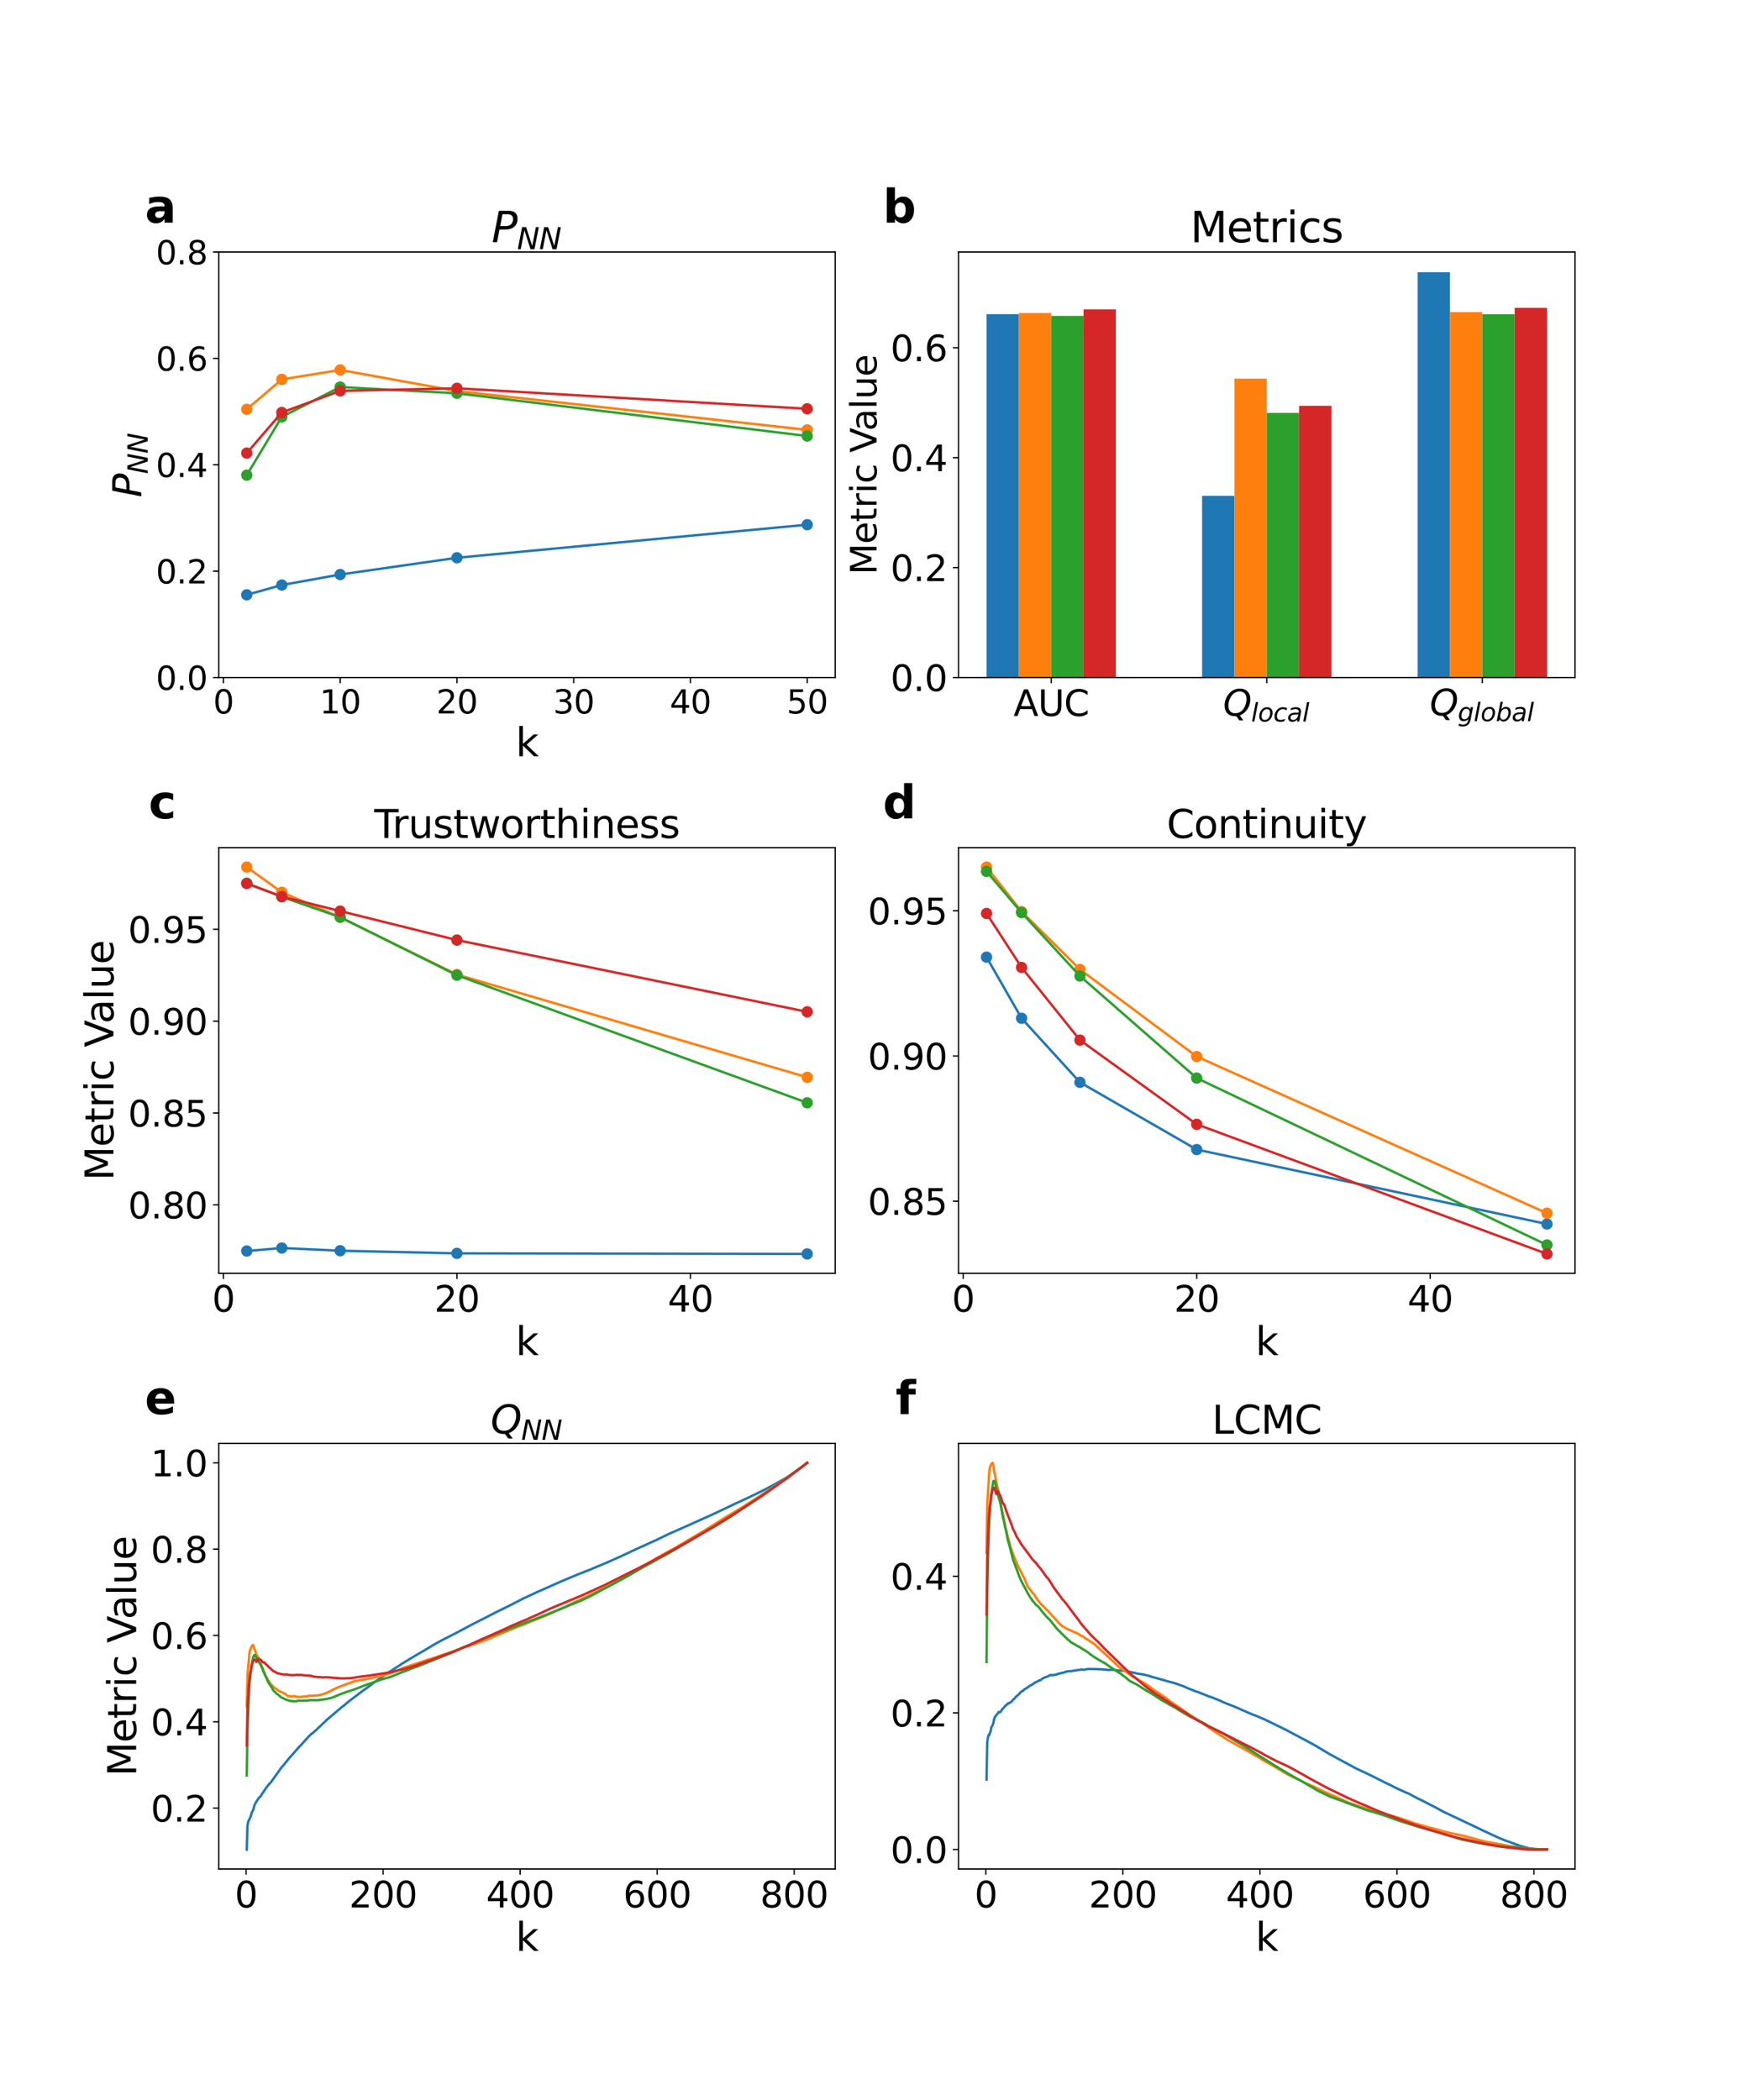 <?xml version="1.0" encoding="utf-8" standalone="no"?>
<!DOCTYPE svg PUBLIC "-//W3C//DTD SVG 1.1//EN"
  "http://www.w3.org/Graphics/SVG/1.1/DTD/svg11.dtd">
<svg xmlns:xlink="http://www.w3.org/1999/xlink" width="1080pt" height="1296pt" viewBox="0 0 1080 1296" xmlns="http://www.w3.org/2000/svg" version="1.1">
 <defs>
  <style type="text/css">*{stroke-linejoin: round; stroke-linecap: butt}</style>
 </defs>
 <g id="figure_1">
  <g id="patch_1">
   <path d="M 0 1296 
L 1080 1296 
L 1080 0 
L 0 0 
z
" style="fill: #ffffff"/>
  </g>
  <g id="axes_1">
   <g id="patch_2">
    <path d="M 135 418.131 
L 515.455 418.131 
L 515.455 155.52 
L 135 155.52 
z
" style="fill: #ffffff"/>
   </g>
   <g id="matplotlib.axis_1">
    <g id="xtick_1">
     <g id="line2d_1">
      <defs>
       <path id="m2b892f78b6" d="M 0 0 
L 0 3.5 
" style="stroke: #000000; stroke-width: 0.8"/>
      </defs>
      <g>
       <use xlink:href="#m2b892f78b6" x="137.882" y="418.131" style="stroke: #000000; stroke-width: 0.8"/>
      </g>
     </g>
     <g id="text_1">
      <!-- 0 -->
      <g transform="translate(131.52 440.327) scale(0.2 -0.2)">
       <defs>
        <path id="DejaVuSans-30" d="M 2034 4250 
Q 1547 4250 1301 3770 
Q 1056 3291 1056 2328 
Q 1056 1369 1301 889 
Q 1547 409 2034 409 
Q 2525 409 2770 889 
Q 3016 1369 3016 2328 
Q 3016 3291 2770 3770 
Q 2525 4250 2034 4250 
z
M 2034 4750 
Q 2819 4750 3233 4129 
Q 3647 3509 3647 2328 
Q 3647 1150 3233 529 
Q 2819 -91 2034 -91 
Q 1250 -91 836 529 
Q 422 1150 422 2328 
Q 422 3509 836 4129 
Q 1250 4750 2034 4750 
z
" transform="scale(0.016)"/>
       </defs>
       <use xlink:href="#DejaVuSans-30"/>
      </g>
     </g>
    </g>
    <g id="xtick_2">
     <g id="line2d_2">
      <g>
       <use xlink:href="#m2b892f78b6" x="209.938" y="418.131" style="stroke: #000000; stroke-width: 0.8"/>
      </g>
     </g>
     <g id="text_2">
      <!-- 10 -->
      <g transform="translate(197.213 440.327) scale(0.2 -0.2)">
       <defs>
        <path id="DejaVuSans-31" d="M 794 531 
L 1825 531 
L 1825 4091 
L 703 3866 
L 703 4441 
L 1819 4666 
L 2450 4666 
L 2450 531 
L 3481 531 
L 3481 0 
L 794 0 
L 794 531 
z
" transform="scale(0.016)"/>
       </defs>
       <use xlink:href="#DejaVuSans-31"/>
       <use xlink:href="#DejaVuSans-30" x="63.623"/>
      </g>
     </g>
    </g>
    <g id="xtick_3">
     <g id="line2d_3">
      <g>
       <use xlink:href="#m2b892f78b6" x="281.994" y="418.131" style="stroke: #000000; stroke-width: 0.8"/>
      </g>
     </g>
     <g id="text_3">
      <!-- 20 -->
      <g transform="translate(269.269 440.327) scale(0.2 -0.2)">
       <defs>
        <path id="DejaVuSans-32" d="M 1228 531 
L 3431 531 
L 3431 0 
L 469 0 
L 469 531 
Q 828 903 1448 1529 
Q 2069 2156 2228 2338 
Q 2531 2678 2651 2914 
Q 2772 3150 2772 3378 
Q 2772 3750 2511 3984 
Q 2250 4219 1831 4219 
Q 1534 4219 1204 4116 
Q 875 4013 500 3803 
L 500 4441 
Q 881 4594 1212 4672 
Q 1544 4750 1819 4750 
Q 2544 4750 2975 4387 
Q 3406 4025 3406 3419 
Q 3406 3131 3298 2873 
Q 3191 2616 2906 2266 
Q 2828 2175 2409 1742 
Q 1991 1309 1228 531 
z
" transform="scale(0.016)"/>
       </defs>
       <use xlink:href="#DejaVuSans-32"/>
       <use xlink:href="#DejaVuSans-30" x="63.623"/>
      </g>
     </g>
    </g>
    <g id="xtick_4">
     <g id="line2d_4">
      <g>
       <use xlink:href="#m2b892f78b6" x="354.05" y="418.131" style="stroke: #000000; stroke-width: 0.8"/>
      </g>
     </g>
     <g id="text_4">
      <!-- 30 -->
      <g transform="translate(341.325 440.327) scale(0.2 -0.2)">
       <defs>
        <path id="DejaVuSans-33" d="M 2597 2516 
Q 3050 2419 3304 2112 
Q 3559 1806 3559 1356 
Q 3559 666 3084 287 
Q 2609 -91 1734 -91 
Q 1441 -91 1130 -33 
Q 819 25 488 141 
L 488 750 
Q 750 597 1062 519 
Q 1375 441 1716 441 
Q 2309 441 2620 675 
Q 2931 909 2931 1356 
Q 2931 1769 2642 2001 
Q 2353 2234 1838 2234 
L 1294 2234 
L 1294 2753 
L 1863 2753 
Q 2328 2753 2575 2939 
Q 2822 3125 2822 3475 
Q 2822 3834 2567 4026 
Q 2313 4219 1838 4219 
Q 1578 4219 1281 4162 
Q 984 4106 628 3988 
L 628 4550 
Q 988 4650 1302 4700 
Q 1616 4750 1894 4750 
Q 2613 4750 3031 4423 
Q 3450 4097 3450 3541 
Q 3450 3153 3228 2886 
Q 3006 2619 2597 2516 
z
" transform="scale(0.016)"/>
       </defs>
       <use xlink:href="#DejaVuSans-33"/>
       <use xlink:href="#DejaVuSans-30" x="63.623"/>
      </g>
     </g>
    </g>
    <g id="xtick_5">
     <g id="line2d_5">
      <g>
       <use xlink:href="#m2b892f78b6" x="426.105" y="418.131" style="stroke: #000000; stroke-width: 0.8"/>
      </g>
     </g>
     <g id="text_5">
      <!-- 40 -->
      <g transform="translate(413.38 440.327) scale(0.2 -0.2)">
       <defs>
        <path id="DejaVuSans-34" d="M 2419 4116 
L 825 1625 
L 2419 1625 
L 2419 4116 
z
M 2253 4666 
L 3047 4666 
L 3047 1625 
L 3713 1625 
L 3713 1100 
L 3047 1100 
L 3047 0 
L 2419 0 
L 2419 1100 
L 313 1100 
L 313 1709 
L 2253 4666 
z
" transform="scale(0.016)"/>
       </defs>
       <use xlink:href="#DejaVuSans-34"/>
       <use xlink:href="#DejaVuSans-30" x="63.623"/>
      </g>
     </g>
    </g>
    <g id="xtick_6">
     <g id="line2d_6">
      <g>
       <use xlink:href="#m2b892f78b6" x="498.161" y="418.131" style="stroke: #000000; stroke-width: 0.8"/>
      </g>
     </g>
     <g id="text_6">
      <!-- 50 -->
      <g transform="translate(485.436 440.327) scale(0.2 -0.2)">
       <defs>
        <path id="DejaVuSans-35" d="M 691 4666 
L 3169 4666 
L 3169 4134 
L 1269 4134 
L 1269 2991 
Q 1406 3038 1543 3061 
Q 1681 3084 1819 3084 
Q 2600 3084 3056 2656 
Q 3513 2228 3513 1497 
Q 3513 744 3044 326 
Q 2575 -91 1722 -91 
Q 1428 -91 1123 -41 
Q 819 9 494 109 
L 494 744 
Q 775 591 1075 516 
Q 1375 441 1709 441 
Q 2250 441 2565 725 
Q 2881 1009 2881 1497 
Q 2881 1984 2565 2268 
Q 2250 2553 1709 2553 
Q 1456 2553 1204 2497 
Q 953 2441 691 2322 
L 691 4666 
z
" transform="scale(0.016)"/>
       </defs>
       <use xlink:href="#DejaVuSans-35"/>
       <use xlink:href="#DejaVuSans-30" x="63.623"/>
      </g>
     </g>
    </g>
    <g id="text_7">
     <!-- k -->
     <g transform="translate(318.279 466.723) scale(0.24 -0.24)">
      <defs>
       <path id="DejaVuSans-6b" d="M 581 4863 
L 1159 4863 
L 1159 1991 
L 2875 3500 
L 3609 3500 
L 1753 1863 
L 3688 0 
L 2938 0 
L 1159 1709 
L 1159 0 
L 581 0 
L 581 4863 
z
" transform="scale(0.016)"/>
      </defs>
      <use xlink:href="#DejaVuSans-6b"/>
     </g>
    </g>
   </g>
   <g id="matplotlib.axis_2">
    <g id="ytick_1">
     <g id="line2d_7">
      <defs>
       <path id="m2f2481ac63" d="M 0 0 
L -3.5 0 
" style="stroke: #000000; stroke-width: 0.8"/>
      </defs>
      <g>
       <use xlink:href="#m2f2481ac63" x="135" y="418.131" style="stroke: #000000; stroke-width: 0.8"/>
      </g>
     </g>
     <g id="text_8">
      <!-- 0.0 -->
      <g transform="translate(96.194 425.729) scale(0.2 -0.2)">
       <defs>
        <path id="DejaVuSans-2e" d="M 684 794 
L 1344 794 
L 1344 0 
L 684 0 
L 684 794 
z
" transform="scale(0.016)"/>
       </defs>
       <use xlink:href="#DejaVuSans-30"/>
       <use xlink:href="#DejaVuSans-2e" x="63.623"/>
       <use xlink:href="#DejaVuSans-30" x="95.41"/>
      </g>
     </g>
    </g>
    <g id="ytick_2">
     <g id="line2d_8">
      <g>
       <use xlink:href="#m2f2481ac63" x="135" y="352.478" style="stroke: #000000; stroke-width: 0.8"/>
      </g>
     </g>
     <g id="text_9">
      <!-- 0.2 -->
      <g transform="translate(96.194 360.076) scale(0.2 -0.2)">
       <use xlink:href="#DejaVuSans-30"/>
       <use xlink:href="#DejaVuSans-2e" x="63.623"/>
       <use xlink:href="#DejaVuSans-32" x="95.41"/>
      </g>
     </g>
    </g>
    <g id="ytick_3">
     <g id="line2d_9">
      <g>
       <use xlink:href="#m2f2481ac63" x="135" y="286.825" style="stroke: #000000; stroke-width: 0.8"/>
      </g>
     </g>
     <g id="text_10">
      <!-- 0.4 -->
      <g transform="translate(96.194 294.424) scale(0.2 -0.2)">
       <use xlink:href="#DejaVuSans-30"/>
       <use xlink:href="#DejaVuSans-2e" x="63.623"/>
       <use xlink:href="#DejaVuSans-34" x="95.41"/>
      </g>
     </g>
    </g>
    <g id="ytick_4">
     <g id="line2d_10">
      <g>
       <use xlink:href="#m2f2481ac63" x="135" y="221.173" style="stroke: #000000; stroke-width: 0.8"/>
      </g>
     </g>
     <g id="text_11">
      <!-- 0.6 -->
      <g transform="translate(96.194 228.771) scale(0.2 -0.2)">
       <defs>
        <path id="DejaVuSans-36" d="M 2113 2584 
Q 1688 2584 1439 2293 
Q 1191 2003 1191 1497 
Q 1191 994 1439 701 
Q 1688 409 2113 409 
Q 2538 409 2786 701 
Q 3034 994 3034 1497 
Q 3034 2003 2786 2293 
Q 2538 2584 2113 2584 
z
M 3366 4563 
L 3366 3988 
Q 3128 4100 2886 4159 
Q 2644 4219 2406 4219 
Q 1781 4219 1451 3797 
Q 1122 3375 1075 2522 
Q 1259 2794 1537 2939 
Q 1816 3084 2150 3084 
Q 2853 3084 3261 2657 
Q 3669 2231 3669 1497 
Q 3669 778 3244 343 
Q 2819 -91 2113 -91 
Q 1303 -91 875 529 
Q 447 1150 447 2328 
Q 447 3434 972 4092 
Q 1497 4750 2381 4750 
Q 2619 4750 2861 4703 
Q 3103 4656 3366 4563 
z
" transform="scale(0.016)"/>
       </defs>
       <use xlink:href="#DejaVuSans-30"/>
       <use xlink:href="#DejaVuSans-2e" x="63.623"/>
       <use xlink:href="#DejaVuSans-36" x="95.41"/>
      </g>
     </g>
    </g>
    <g id="ytick_5">
     <g id="line2d_11">
      <g>
       <use xlink:href="#m2f2481ac63" x="135" y="155.52" style="stroke: #000000; stroke-width: 0.8"/>
      </g>
     </g>
     <g id="text_12">
      <!-- 0.8 -->
      <g transform="translate(96.194 163.118) scale(0.2 -0.2)">
       <defs>
        <path id="DejaVuSans-38" d="M 2034 2216 
Q 1584 2216 1326 1975 
Q 1069 1734 1069 1313 
Q 1069 891 1326 650 
Q 1584 409 2034 409 
Q 2484 409 2743 651 
Q 3003 894 3003 1313 
Q 3003 1734 2745 1975 
Q 2488 2216 2034 2216 
z
M 1403 2484 
Q 997 2584 770 2862 
Q 544 3141 544 3541 
Q 544 4100 942 4425 
Q 1341 4750 2034 4750 
Q 2731 4750 3128 4425 
Q 3525 4100 3525 3541 
Q 3525 3141 3298 2862 
Q 3072 2584 2669 2484 
Q 3125 2378 3379 2068 
Q 3634 1759 3634 1313 
Q 3634 634 3220 271 
Q 2806 -91 2034 -91 
Q 1263 -91 848 271 
Q 434 634 434 1313 
Q 434 1759 690 2068 
Q 947 2378 1403 2484 
z
M 1172 3481 
Q 1172 3119 1398 2916 
Q 1625 2713 2034 2713 
Q 2441 2713 2670 2916 
Q 2900 3119 2900 3481 
Q 2900 3844 2670 4047 
Q 2441 4250 2034 4250 
Q 1625 4250 1398 4047 
Q 1172 3844 1172 3481 
z
" transform="scale(0.016)"/>
       </defs>
       <use xlink:href="#DejaVuSans-30"/>
       <use xlink:href="#DejaVuSans-2e" x="63.623"/>
       <use xlink:href="#DejaVuSans-38" x="95.41"/>
      </g>
     </g>
    </g>
    <g id="text_13">
     <!-- $P_{NN}$ -->
     <g transform="translate(87.203 306.985) rotate(-90) scale(0.24 -0.24)">
      <defs>
       <path id="DejaVuSans-Oblique-50" d="M 1081 4666 
L 2541 4666 
Q 3178 4666 3512 4369 
Q 3847 4072 3847 3500 
Q 3847 2731 3353 2303 
Q 2859 1875 1966 1875 
L 1172 1875 
L 806 0 
L 172 0 
L 1081 4666 
z
M 1613 4147 
L 1275 2394 
L 2069 2394 
Q 2606 2394 2893 2669 
Q 3181 2944 3181 3456 
Q 3181 3784 2986 3965 
Q 2791 4147 2438 4147 
L 1613 4147 
z
" transform="scale(0.016)"/>
       <path id="DejaVuSans-Oblique-4e" d="M 1081 4666 
L 1931 4666 
L 3219 666 
L 4000 4666 
L 4616 4666 
L 3706 0 
L 2853 0 
L 1569 4025 
L 788 0 
L 172 0 
L 1081 4666 
z
" transform="scale(0.016)"/>
      </defs>
      <use xlink:href="#DejaVuSans-Oblique-50" transform="translate(0 0.094)"/>
      <use xlink:href="#DejaVuSans-Oblique-4e" transform="translate(60.303 -16.312) scale(0.7)"/>
      <use xlink:href="#DejaVuSans-Oblique-4e" transform="translate(112.666 -16.312) scale(0.7)"/>
     </g>
    </g>
   </g>
   <g id="line2d_12">
    <path d="M 152.293 367.09 
L 173.91 361.045 
L 209.938 354.56 
L 281.994 344.231 
L 498.161 323.807 
" clip-path="url(#p829fd5337d)" style="fill: none; stroke: #1f77b4; stroke-width: 1.5; stroke-linecap: square"/>
    <defs>
     <path id="m4e9248168d" d="M 0 3 
C 0.796 3 1.559 2.684 2.121 2.121 
C 2.684 1.559 3 0.796 3 0 
C 3 -0.796 2.684 -1.559 2.121 -2.121 
C 1.559 -2.684 0.796 -3 0 -3 
C -0.796 -3 -1.559 -2.684 -2.121 -2.121 
C -2.684 -1.559 -3 -0.796 -3 0 
C -3 0.796 -2.684 1.559 -2.121 2.121 
C -1.559 2.684 -0.796 3 0 3 
z
" style="stroke: #1f77b4"/>
    </defs>
    <g clip-path="url(#p829fd5337d)">
     <use xlink:href="#m4e9248168d" x="152.293" y="367.09" style="fill: #1f77b4; stroke: #1f77b4"/>
     <use xlink:href="#m4e9248168d" x="173.91" y="361.045" style="fill: #1f77b4; stroke: #1f77b4"/>
     <use xlink:href="#m4e9248168d" x="209.938" y="354.56" style="fill: #1f77b4; stroke: #1f77b4"/>
     <use xlink:href="#m4e9248168d" x="281.994" y="344.231" style="fill: #1f77b4; stroke: #1f77b4"/>
     <use xlink:href="#m4e9248168d" x="498.161" y="323.807" style="fill: #1f77b4; stroke: #1f77b4"/>
    </g>
   </g>
   <g id="line2d_13">
    <path d="M 152.293 252.598 
L 173.91 234.143 
L 209.938 228.298 
L 281.994 241.369 
L 498.161 265.304 
" clip-path="url(#p829fd5337d)" style="fill: none; stroke: #ff7f0e; stroke-width: 1.5; stroke-linecap: square"/>
    <defs>
     <path id="mb9b26443da" d="M 0 3 
C 0.796 3 1.559 2.684 2.121 2.121 
C 2.684 1.559 3 0.796 3 0 
C 3 -0.796 2.684 -1.559 2.121 -2.121 
C 1.559 -2.684 0.796 -3 0 -3 
C -0.796 -3 -1.559 -2.684 -2.121 -2.121 
C -2.684 -1.559 -3 -0.796 -3 0 
C -3 0.796 -2.684 1.559 -2.121 2.121 
C -1.559 2.684 -0.796 3 0 3 
z
" style="stroke: #ff7f0e"/>
    </defs>
    <g clip-path="url(#p829fd5337d)">
     <use xlink:href="#mb9b26443da" x="152.293" y="252.598" style="fill: #ff7f0e; stroke: #ff7f0e"/>
     <use xlink:href="#mb9b26443da" x="173.91" y="234.143" style="fill: #ff7f0e; stroke: #ff7f0e"/>
     <use xlink:href="#mb9b26443da" x="209.938" y="228.298" style="fill: #ff7f0e; stroke: #ff7f0e"/>
     <use xlink:href="#mb9b26443da" x="281.994" y="241.369" style="fill: #ff7f0e; stroke: #ff7f0e"/>
     <use xlink:href="#mb9b26443da" x="498.161" y="265.304" style="fill: #ff7f0e; stroke: #ff7f0e"/>
    </g>
   </g>
   <g id="line2d_14">
    <path d="M 152.293 293.23 
L 173.91 257.282 
L 209.938 238.867 
L 281.994 242.71 
L 498.161 269.091 
" clip-path="url(#p829fd5337d)" style="fill: none; stroke: #2ca02c; stroke-width: 1.5; stroke-linecap: square"/>
    <defs>
     <path id="m5701afc4f4" d="M 0 3 
C 0.796 3 1.559 2.684 2.121 2.121 
C 2.684 1.559 3 0.796 3 0 
C 3 -0.796 2.684 -1.559 2.121 -2.121 
C 1.559 -2.684 0.796 -3 0 -3 
C -0.796 -3 -1.559 -2.684 -2.121 -2.121 
C -2.684 -1.559 -3 -0.796 -3 0 
C -3 0.796 -2.684 1.559 -2.121 2.121 
C -1.559 2.684 -0.796 3 0 3 
z
" style="stroke: #2ca02c"/>
    </defs>
    <g clip-path="url(#p829fd5337d)">
     <use xlink:href="#m5701afc4f4" x="152.293" y="293.23" style="fill: #2ca02c; stroke: #2ca02c"/>
     <use xlink:href="#m5701afc4f4" x="173.91" y="257.282" style="fill: #2ca02c; stroke: #2ca02c"/>
     <use xlink:href="#m5701afc4f4" x="209.938" y="238.867" style="fill: #2ca02c; stroke: #2ca02c"/>
     <use xlink:href="#m5701afc4f4" x="281.994" y="242.71" style="fill: #2ca02c; stroke: #2ca02c"/>
     <use xlink:href="#m5701afc4f4" x="498.161" y="269.091" style="fill: #2ca02c; stroke: #2ca02c"/>
    </g>
   </g>
   <g id="line2d_15">
    <path d="M 152.293 279.619 
L 173.91 254.559 
L 209.938 241.229 
L 281.994 239.627 
L 498.161 252.294 
" clip-path="url(#p829fd5337d)" style="fill: none; stroke: #d62728; stroke-width: 1.5; stroke-linecap: square"/>
    <defs>
     <path id="md538986267" d="M 0 3 
C 0.796 3 1.559 2.684 2.121 2.121 
C 2.684 1.559 3 0.796 3 0 
C 3 -0.796 2.684 -1.559 2.121 -2.121 
C 1.559 -2.684 0.796 -3 0 -3 
C -0.796 -3 -1.559 -2.684 -2.121 -2.121 
C -2.684 -1.559 -3 -0.796 -3 0 
C -3 0.796 -2.684 1.559 -2.121 2.121 
C -1.559 2.684 -0.796 3 0 3 
z
" style="stroke: #d62728"/>
    </defs>
    <g clip-path="url(#p829fd5337d)">
     <use xlink:href="#md538986267" x="152.293" y="279.619" style="fill: #d62728; stroke: #d62728"/>
     <use xlink:href="#md538986267" x="173.91" y="254.559" style="fill: #d62728; stroke: #d62728"/>
     <use xlink:href="#md538986267" x="209.938" y="241.229" style="fill: #d62728; stroke: #d62728"/>
     <use xlink:href="#md538986267" x="281.994" y="239.627" style="fill: #d62728; stroke: #d62728"/>
     <use xlink:href="#md538986267" x="498.161" y="252.294" style="fill: #d62728; stroke: #d62728"/>
    </g>
   </g>
   <g id="patch_3">
    <path d="M 135 418.131 
L 135 155.52 
" style="fill: none; stroke: #000000; stroke-width: 0.8; stroke-linejoin: miter; stroke-linecap: square"/>
   </g>
   <g id="patch_4">
    <path d="M 515.455 418.131 
L 515.455 155.52 
" style="fill: none; stroke: #000000; stroke-width: 0.8; stroke-linejoin: miter; stroke-linecap: square"/>
   </g>
   <g id="patch_5">
    <path d="M 135 418.131 
L 515.455 418.131 
" style="fill: none; stroke: #000000; stroke-width: 0.8; stroke-linejoin: miter; stroke-linecap: square"/>
   </g>
   <g id="patch_6">
    <path d="M 135 155.52 
L 515.455 155.52 
" style="fill: none; stroke: #000000; stroke-width: 0.8; stroke-linejoin: miter; stroke-linecap: square"/>
   </g>
   <g id="text_14">
    <!-- a -->
    <g transform="translate(89.473 137.404) scale(0.28 -0.28)">
     <defs>
      <path id="DejaVuSans-Bold-61" d="M 2106 1575 
Q 1756 1575 1579 1456 
Q 1403 1338 1403 1106 
Q 1403 894 1545 773 
Q 1688 653 1941 653 
Q 2256 653 2472 879 
Q 2688 1106 2688 1447 
L 2688 1575 
L 2106 1575 
z
M 3816 1997 
L 3816 0 
L 2688 0 
L 2688 519 
Q 2463 200 2181 54 
Q 1900 -91 1497 -91 
Q 953 -91 614 226 
Q 275 544 275 1050 
Q 275 1666 698 1953 
Q 1122 2241 2028 2241 
L 2688 2241 
L 2688 2328 
Q 2688 2594 2478 2717 
Q 2269 2841 1825 2841 
Q 1466 2841 1156 2769 
Q 847 2697 581 2553 
L 581 3406 
Q 941 3494 1303 3539 
Q 1666 3584 2028 3584 
Q 2975 3584 3395 3211 
Q 3816 2838 3816 1997 
z
" transform="scale(0.016)"/>
     </defs>
     <use xlink:href="#DejaVuSans-Bold-61"/>
    </g>
   </g>
   <g id="text_15">
    <!-- $P_{NN}$ -->
    <g transform="translate(303.387 149.52) scale(0.26 -0.26)">
     <use xlink:href="#DejaVuSans-Oblique-50" transform="translate(0 0.094)"/>
     <use xlink:href="#DejaVuSans-Oblique-4e" transform="translate(60.303 -16.312) scale(0.7)"/>
     <use xlink:href="#DejaVuSans-Oblique-4e" transform="translate(112.666 -16.312) scale(0.7)"/>
    </g>
   </g>
  </g>
  <g id="axes_2">
   <g id="patch_7">
    <path d="M 591.545 418.131 
L 972 418.131 
L 972 155.52 
L 591.545 155.52 
z
" style="fill: #ffffff"/>
   </g>
   <g id="patch_8">
    <path d="M 608.839 418.131 
L 628.793 418.131 
L 628.793 193.88 
L 608.839 193.88 
z
" clip-path="url(#pc543b22e3b)" style="fill: #1f77b4"/>
   </g>
   <g id="patch_9">
    <path d="M 741.865 418.131 
L 761.819 418.131 
L 761.819 306.006 
L 741.865 306.006 
z
" clip-path="url(#pc543b22e3b)" style="fill: #1f77b4"/>
   </g>
   <g id="patch_10">
    <path d="M 874.891 418.131 
L 894.845 418.131 
L 894.845 168.025 
L 874.891 168.025 
z
" clip-path="url(#pc543b22e3b)" style="fill: #1f77b4"/>
   </g>
   <g id="patch_11">
    <path d="M 628.793 418.131 
L 648.747 418.131 
L 648.747 193.19 
L 628.793 193.19 
z
" clip-path="url(#pc543b22e3b)" style="fill: #ff7f0e"/>
   </g>
   <g id="patch_12">
    <path d="M 761.819 418.131 
L 781.773 418.131 
L 781.773 233.645 
L 761.819 233.645 
z
" clip-path="url(#pc543b22e3b)" style="fill: #ff7f0e"/>
   </g>
   <g id="patch_13">
    <path d="M 894.845 418.131 
L 914.799 418.131 
L 914.799 192.588 
L 894.845 192.588 
z
" clip-path="url(#pc543b22e3b)" style="fill: #ff7f0e"/>
   </g>
   <g id="patch_14">
    <path d="M 648.747 418.131 
L 668.701 418.131 
L 668.701 194.952 
L 648.747 194.952 
z
" clip-path="url(#pc543b22e3b)" style="fill: #2ca02c"/>
   </g>
   <g id="patch_15">
    <path d="M 781.773 418.131 
L 801.727 418.131 
L 801.727 254.794 
L 781.773 254.794 
z
" clip-path="url(#pc543b22e3b)" style="fill: #2ca02c"/>
   </g>
   <g id="patch_16">
    <path d="M 914.799 418.131 
L 934.753 418.131 
L 934.753 193.972 
L 914.799 193.972 
z
" clip-path="url(#pc543b22e3b)" style="fill: #2ca02c"/>
   </g>
   <g id="patch_17">
    <path d="M 668.701 418.131 
L 688.654 418.131 
L 688.654 190.943 
L 668.701 190.943 
z
" clip-path="url(#pc543b22e3b)" style="fill: #d62728"/>
   </g>
   <g id="patch_18">
    <path d="M 801.727 418.131 
L 821.681 418.131 
L 821.681 250.457 
L 801.727 250.457 
z
" clip-path="url(#pc543b22e3b)" style="fill: #d62728"/>
   </g>
   <g id="patch_19">
    <path d="M 934.753 418.131 
L 954.707 418.131 
L 954.707 189.967 
L 934.753 189.967 
z
" clip-path="url(#pc543b22e3b)" style="fill: #d62728"/>
   </g>
   <g id="matplotlib.axis_3">
    <g id="xtick_7">
     <g id="line2d_16">
      <g>
       <use xlink:href="#m2b892f78b6" x="648.747" y="418.131" style="stroke: #000000; stroke-width: 0.8"/>
      </g>
     </g>
     <g id="text_16">
      <!-- AUC -->
      <g transform="translate(625.49 441.847) scale(0.22 -0.22)">
       <defs>
        <path id="DejaVuSans-41" d="M 2188 4044 
L 1331 1722 
L 3047 1722 
L 2188 4044 
z
M 1831 4666 
L 2547 4666 
L 4325 0 
L 3669 0 
L 3244 1197 
L 1141 1197 
L 716 0 
L 50 0 
L 1831 4666 
z
" transform="scale(0.016)"/>
        <path id="DejaVuSans-55" d="M 556 4666 
L 1191 4666 
L 1191 1831 
Q 1191 1081 1462 751 
Q 1734 422 2344 422 
Q 2950 422 3222 751 
Q 3494 1081 3494 1831 
L 3494 4666 
L 4128 4666 
L 4128 1753 
Q 4128 841 3676 375 
Q 3225 -91 2344 -91 
Q 1459 -91 1007 375 
Q 556 841 556 1753 
L 556 4666 
z
" transform="scale(0.016)"/>
        <path id="DejaVuSans-43" d="M 4122 4306 
L 4122 3641 
Q 3803 3938 3442 4084 
Q 3081 4231 2675 4231 
Q 1875 4231 1450 3742 
Q 1025 3253 1025 2328 
Q 1025 1406 1450 917 
Q 1875 428 2675 428 
Q 3081 428 3442 575 
Q 3803 722 4122 1019 
L 4122 359 
Q 3791 134 3420 21 
Q 3050 -91 2638 -91 
Q 1578 -91 968 557 
Q 359 1206 359 2328 
Q 359 3453 968 4101 
Q 1578 4750 2638 4750 
Q 3056 4750 3426 4639 
Q 3797 4528 4122 4306 
z
" transform="scale(0.016)"/>
       </defs>
       <use xlink:href="#DejaVuSans-41"/>
       <use xlink:href="#DejaVuSans-55" x="68.408"/>
       <use xlink:href="#DejaVuSans-43" x="141.602"/>
      </g>
     </g>
    </g>
    <g id="xtick_8">
     <g id="line2d_17">
      <g>
       <use xlink:href="#m2b892f78b6" x="781.773" y="418.131" style="stroke: #000000; stroke-width: 0.8"/>
      </g>
     </g>
     <g id="text_17">
      <!-- $Q_{local}$ -->
      <g transform="translate(754.823 441.847) scale(0.22 -0.22)">
       <defs>
        <path id="DejaVuSans-Oblique-51" d="M 2309 -84 
Q 2275 -88 2237 -89 
Q 2200 -91 2125 -91 
Q 1250 -91 756 411 
Q 263 913 263 1797 
Q 263 2319 452 2844 
Q 641 3369 978 3788 
Q 1369 4269 1858 4509 
Q 2347 4750 2938 4750 
Q 3794 4750 4287 4245 
Q 4781 3741 4781 2869 
Q 4781 1928 4265 1147 
Q 3750 366 2919 44 
L 3553 -825 
L 2847 -825 
L 2309 -84 
z
M 2919 4238 
Q 2400 4238 2003 3986 
Q 1606 3734 1313 3219 
Q 1125 2891 1026 2522 
Q 928 2153 928 1778 
Q 928 1128 1239 775 
Q 1550 422 2119 422 
Q 2631 422 3032 676 
Q 3434 931 3719 1434 
Q 3909 1772 4009 2142 
Q 4109 2513 4109 2881 
Q 4109 3528 3796 3883 
Q 3484 4238 2919 4238 
z
" transform="scale(0.016)"/>
        <path id="DejaVuSans-Oblique-6c" d="M 1172 4863 
L 1747 4863 
L 800 0 
L 225 0 
L 1172 4863 
z
" transform="scale(0.016)"/>
        <path id="DejaVuSans-Oblique-6f" d="M 1625 -91 
Q 1009 -91 651 289 
Q 294 669 294 1325 
Q 294 1706 417 2101 
Q 541 2497 738 2766 
Q 1047 3184 1428 3384 
Q 1809 3584 2291 3584 
Q 2888 3584 3255 3212 
Q 3622 2841 3622 2241 
Q 3622 1825 3500 1412 
Q 3378 1000 3181 728 
Q 2875 309 2494 109 
Q 2113 -91 1625 -91 
z
M 891 1344 
Q 891 869 1089 633 
Q 1288 397 1691 397 
Q 2269 397 2648 901 
Q 3028 1406 3028 2181 
Q 3028 2634 2825 2865 
Q 2622 3097 2228 3097 
Q 1903 3097 1650 2945 
Q 1397 2794 1197 2484 
Q 1050 2253 970 1956 
Q 891 1659 891 1344 
z
" transform="scale(0.016)"/>
        <path id="DejaVuSans-Oblique-63" d="M 3431 3366 
L 3316 2797 
Q 3109 2947 2876 3022 
Q 2644 3097 2394 3097 
Q 2119 3097 1870 3000 
Q 1622 2903 1453 2725 
Q 1184 2453 1037 2087 
Q 891 1722 891 1331 
Q 891 859 1127 628 
Q 1363 397 1844 397 
Q 2081 397 2348 469 
Q 2616 541 2906 684 
L 2797 116 
Q 2547 13 2283 -39 
Q 2019 -91 1741 -91 
Q 1044 -91 669 257 
Q 294 606 294 1253 
Q 294 1797 489 2255 
Q 684 2713 1069 3078 
Q 1331 3328 1684 3456 
Q 2038 3584 2456 3584 
Q 2700 3584 2940 3529 
Q 3181 3475 3431 3366 
z
" transform="scale(0.016)"/>
        <path id="DejaVuSans-Oblique-61" d="M 3438 1997 
L 3047 0 
L 2472 0 
L 2578 531 
Q 2325 219 2001 64 
Q 1678 -91 1281 -91 
Q 834 -91 548 182 
Q 263 456 263 884 
Q 263 1497 752 1853 
Q 1241 2209 2100 2209 
L 2900 2209 
L 2931 2363 
Q 2938 2388 2941 2417 
Q 2944 2447 2944 2509 
Q 2944 2788 2717 2942 
Q 2491 3097 2081 3097 
Q 1800 3097 1504 3025 
Q 1209 2953 897 2809 
L 997 3341 
Q 1322 3463 1633 3523 
Q 1944 3584 2234 3584 
Q 2853 3584 3176 3315 
Q 3500 3047 3500 2534 
Q 3500 2431 3484 2292 
Q 3469 2153 3438 1997 
z
M 2816 1759 
L 2241 1759 
Q 1534 1759 1195 1570 
Q 856 1381 856 984 
Q 856 709 1029 553 
Q 1203 397 1509 397 
Q 1978 397 2328 733 
Q 2678 1069 2791 1631 
L 2816 1759 
z
" transform="scale(0.016)"/>
       </defs>
       <use xlink:href="#DejaVuSans-Oblique-51" transform="translate(0 0.781)"/>
       <use xlink:href="#DejaVuSans-Oblique-6c" transform="translate(78.711 -15.625) scale(0.7)"/>
       <use xlink:href="#DejaVuSans-Oblique-6f" transform="translate(98.159 -15.625) scale(0.7)"/>
       <use xlink:href="#DejaVuSans-Oblique-63" transform="translate(140.986 -15.625) scale(0.7)"/>
       <use xlink:href="#DejaVuSans-Oblique-61" transform="translate(179.473 -15.625) scale(0.7)"/>
       <use xlink:href="#DejaVuSans-Oblique-6c" transform="translate(222.368 -15.625) scale(0.7)"/>
      </g>
     </g>
    </g>
    <g id="xtick_9">
     <g id="line2d_18">
      <g>
       <use xlink:href="#m2b892f78b6" x="914.799" y="418.131" style="stroke: #000000; stroke-width: 0.8"/>
      </g>
     </g>
     <g id="text_18">
      <!-- $Q_{global}$ -->
      <g transform="translate(882.349 441.631) scale(0.22 -0.22)">
       <defs>
        <path id="DejaVuSans-Oblique-67" d="M 3816 3500 
L 3219 434 
Q 3047 -456 2561 -893 
Q 2075 -1331 1253 -1331 
Q 950 -1331 690 -1286 
Q 431 -1241 206 -1147 
L 313 -588 
Q 525 -725 762 -790 
Q 1000 -856 1269 -856 
Q 1816 -856 2167 -557 
Q 2519 -259 2631 300 
L 2681 563 
Q 2441 288 2122 144 
Q 1803 0 1434 0 
Q 903 0 598 351 
Q 294 703 294 1319 
Q 294 1803 478 2267 
Q 663 2731 997 3091 
Q 1219 3328 1514 3456 
Q 1809 3584 2131 3584 
Q 2484 3584 2746 3420 
Q 3009 3256 3138 2956 
L 3238 3500 
L 3816 3500 
z
M 2950 2216 
Q 2950 2641 2750 2872 
Q 2550 3103 2181 3103 
Q 1953 3103 1747 3012 
Q 1541 2922 1394 2759 
Q 1156 2491 1023 2127 
Q 891 1763 891 1375 
Q 891 944 1092 712 
Q 1294 481 1672 481 
Q 2219 481 2584 976 
Q 2950 1472 2950 2216 
z
" transform="scale(0.016)"/>
        <path id="DejaVuSans-Oblique-62" d="M 3169 2138 
Q 3169 2591 2961 2847 
Q 2753 3103 2388 3103 
Q 2122 3103 1889 2973 
Q 1656 2844 1484 2597 
Q 1303 2338 1198 1995 
Q 1094 1653 1094 1313 
Q 1094 881 1298 636 
Q 1503 391 1863 391 
Q 2134 391 2365 517 
Q 2597 644 2772 891 
Q 2950 1147 3059 1487 
Q 3169 1828 3169 2138 
z
M 1381 2969 
Q 1594 3256 1914 3420 
Q 2234 3584 2584 3584 
Q 3122 3584 3439 3221 
Q 3756 2859 3756 2241 
Q 3756 1734 3570 1259 
Q 3384 784 3041 416 
Q 2816 172 2522 40 
Q 2228 -91 1906 -91 
Q 1566 -91 1316 65 
Q 1066 222 909 531 
L 806 0 
L 231 0 
L 1178 4863 
L 1753 4863 
L 1381 2969 
z
" transform="scale(0.016)"/>
       </defs>
       <use xlink:href="#DejaVuSans-Oblique-51" transform="translate(0 0.781)"/>
       <use xlink:href="#DejaVuSans-Oblique-67" transform="translate(78.711 -15.625) scale(0.7)"/>
       <use xlink:href="#DejaVuSans-Oblique-6c" transform="translate(123.145 -15.625) scale(0.7)"/>
       <use xlink:href="#DejaVuSans-Oblique-6f" transform="translate(142.593 -15.625) scale(0.7)"/>
       <use xlink:href="#DejaVuSans-Oblique-62" transform="translate(185.42 -15.625) scale(0.7)"/>
       <use xlink:href="#DejaVuSans-Oblique-61" transform="translate(229.854 -15.625) scale(0.7)"/>
       <use xlink:href="#DejaVuSans-Oblique-6c" transform="translate(272.749 -15.625) scale(0.7)"/>
      </g>
     </g>
    </g>
   </g>
   <g id="matplotlib.axis_4">
    <g id="ytick_6">
     <g id="line2d_19">
      <g>
       <use xlink:href="#m2f2481ac63" x="591.545" y="418.131" style="stroke: #000000; stroke-width: 0.8"/>
      </g>
     </g>
     <g id="text_19">
      <!-- 0.0 -->
      <g transform="translate(549.559 426.489) scale(0.22 -0.22)">
       <use xlink:href="#DejaVuSans-30"/>
       <use xlink:href="#DejaVuSans-2e" x="63.623"/>
       <use xlink:href="#DejaVuSans-30" x="95.41"/>
      </g>
     </g>
    </g>
    <g id="ytick_7">
     <g id="line2d_20">
      <g>
       <use xlink:href="#m2f2481ac63" x="591.545" y="350.281" style="stroke: #000000; stroke-width: 0.8"/>
      </g>
     </g>
     <g id="text_20">
      <!-- 0.2 -->
      <g transform="translate(549.559 358.639) scale(0.22 -0.22)">
       <use xlink:href="#DejaVuSans-30"/>
       <use xlink:href="#DejaVuSans-2e" x="63.623"/>
       <use xlink:href="#DejaVuSans-32" x="95.41"/>
      </g>
     </g>
    </g>
    <g id="ytick_8">
     <g id="line2d_21">
      <g>
       <use xlink:href="#m2f2481ac63" x="591.545" y="282.431" style="stroke: #000000; stroke-width: 0.8"/>
      </g>
     </g>
     <g id="text_21">
      <!-- 0.4 -->
      <g transform="translate(549.559 290.79) scale(0.22 -0.22)">
       <use xlink:href="#DejaVuSans-30"/>
       <use xlink:href="#DejaVuSans-2e" x="63.623"/>
       <use xlink:href="#DejaVuSans-34" x="95.41"/>
      </g>
     </g>
    </g>
    <g id="ytick_9">
     <g id="line2d_22">
      <g>
       <use xlink:href="#m2f2481ac63" x="591.545" y="214.582" style="stroke: #000000; stroke-width: 0.8"/>
      </g>
     </g>
     <g id="text_22">
      <!-- 0.6 -->
      <g transform="translate(549.559 222.94) scale(0.22 -0.22)">
       <use xlink:href="#DejaVuSans-30"/>
       <use xlink:href="#DejaVuSans-2e" x="63.623"/>
       <use xlink:href="#DejaVuSans-36" x="95.41"/>
      </g>
     </g>
    </g>
    <g id="text_23">
     <!-- Metric Value -->
     <g transform="translate(540.983 354.728) rotate(-90) scale(0.22 -0.22)">
      <defs>
       <path id="DejaVuSans-4d" d="M 628 4666 
L 1569 4666 
L 2759 1491 
L 3956 4666 
L 4897 4666 
L 4897 0 
L 4281 0 
L 4281 4097 
L 3078 897 
L 2444 897 
L 1241 4097 
L 1241 0 
L 628 0 
L 628 4666 
z
" transform="scale(0.016)"/>
       <path id="DejaVuSans-65" d="M 3597 1894 
L 3597 1613 
L 953 1613 
Q 991 1019 1311 708 
Q 1631 397 2203 397 
Q 2534 397 2845 478 
Q 3156 559 3463 722 
L 3463 178 
Q 3153 47 2828 -22 
Q 2503 -91 2169 -91 
Q 1331 -91 842 396 
Q 353 884 353 1716 
Q 353 2575 817 3079 
Q 1281 3584 2069 3584 
Q 2775 3584 3186 3129 
Q 3597 2675 3597 1894 
z
M 3022 2063 
Q 3016 2534 2758 2815 
Q 2500 3097 2075 3097 
Q 1594 3097 1305 2825 
Q 1016 2553 972 2059 
L 3022 2063 
z
" transform="scale(0.016)"/>
       <path id="DejaVuSans-74" d="M 1172 4494 
L 1172 3500 
L 2356 3500 
L 2356 3053 
L 1172 3053 
L 1172 1153 
Q 1172 725 1289 603 
Q 1406 481 1766 481 
L 2356 481 
L 2356 0 
L 1766 0 
Q 1100 0 847 248 
Q 594 497 594 1153 
L 594 3053 
L 172 3053 
L 172 3500 
L 594 3500 
L 594 4494 
L 1172 4494 
z
" transform="scale(0.016)"/>
       <path id="DejaVuSans-72" d="M 2631 2963 
Q 2534 3019 2420 3045 
Q 2306 3072 2169 3072 
Q 1681 3072 1420 2755 
Q 1159 2438 1159 1844 
L 1159 0 
L 581 0 
L 581 3500 
L 1159 3500 
L 1159 2956 
Q 1341 3275 1631 3429 
Q 1922 3584 2338 3584 
Q 2397 3584 2469 3576 
Q 2541 3569 2628 3553 
L 2631 2963 
z
" transform="scale(0.016)"/>
       <path id="DejaVuSans-69" d="M 603 3500 
L 1178 3500 
L 1178 0 
L 603 0 
L 603 3500 
z
M 603 4863 
L 1178 4863 
L 1178 4134 
L 603 4134 
L 603 4863 
z
" transform="scale(0.016)"/>
       <path id="DejaVuSans-63" d="M 3122 3366 
L 3122 2828 
Q 2878 2963 2633 3030 
Q 2388 3097 2138 3097 
Q 1578 3097 1268 2742 
Q 959 2388 959 1747 
Q 959 1106 1268 751 
Q 1578 397 2138 397 
Q 2388 397 2633 464 
Q 2878 531 3122 666 
L 3122 134 
Q 2881 22 2623 -34 
Q 2366 -91 2075 -91 
Q 1284 -91 818 406 
Q 353 903 353 1747 
Q 353 2603 823 3093 
Q 1294 3584 2113 3584 
Q 2378 3584 2631 3529 
Q 2884 3475 3122 3366 
z
" transform="scale(0.016)"/>
       <path id="DejaVuSans-20" transform="scale(0.016)"/>
       <path id="DejaVuSans-56" d="M 1831 0 
L 50 4666 
L 709 4666 
L 2188 738 
L 3669 4666 
L 4325 4666 
L 2547 0 
L 1831 0 
z
" transform="scale(0.016)"/>
       <path id="DejaVuSans-61" d="M 2194 1759 
Q 1497 1759 1228 1600 
Q 959 1441 959 1056 
Q 959 750 1161 570 
Q 1363 391 1709 391 
Q 2188 391 2477 730 
Q 2766 1069 2766 1631 
L 2766 1759 
L 2194 1759 
z
M 3341 1997 
L 3341 0 
L 2766 0 
L 2766 531 
Q 2569 213 2275 61 
Q 1981 -91 1556 -91 
Q 1019 -91 701 211 
Q 384 513 384 1019 
Q 384 1609 779 1909 
Q 1175 2209 1959 2209 
L 2766 2209 
L 2766 2266 
Q 2766 2663 2505 2880 
Q 2244 3097 1772 3097 
Q 1472 3097 1187 3025 
Q 903 2953 641 2809 
L 641 3341 
Q 956 3463 1253 3523 
Q 1550 3584 1831 3584 
Q 2591 3584 2966 3190 
Q 3341 2797 3341 1997 
z
" transform="scale(0.016)"/>
       <path id="DejaVuSans-6c" d="M 603 4863 
L 1178 4863 
L 1178 0 
L 603 0 
L 603 4863 
z
" transform="scale(0.016)"/>
       <path id="DejaVuSans-75" d="M 544 1381 
L 544 3500 
L 1119 3500 
L 1119 1403 
Q 1119 906 1312 657 
Q 1506 409 1894 409 
Q 2359 409 2629 706 
Q 2900 1003 2900 1516 
L 2900 3500 
L 3475 3500 
L 3475 0 
L 2900 0 
L 2900 538 
Q 2691 219 2414 64 
Q 2138 -91 1772 -91 
Q 1169 -91 856 284 
Q 544 659 544 1381 
z
M 1991 3584 
L 1991 3584 
z
" transform="scale(0.016)"/>
      </defs>
      <use xlink:href="#DejaVuSans-4d"/>
      <use xlink:href="#DejaVuSans-65" x="86.279"/>
      <use xlink:href="#DejaVuSans-74" x="147.803"/>
      <use xlink:href="#DejaVuSans-72" x="187.012"/>
      <use xlink:href="#DejaVuSans-69" x="228.125"/>
      <use xlink:href="#DejaVuSans-63" x="255.908"/>
      <use xlink:href="#DejaVuSans-20" x="310.889"/>
      <use xlink:href="#DejaVuSans-56" x="342.676"/>
      <use xlink:href="#DejaVuSans-61" x="403.334"/>
      <use xlink:href="#DejaVuSans-6c" x="464.613"/>
      <use xlink:href="#DejaVuSans-75" x="492.396"/>
      <use xlink:href="#DejaVuSans-65" x="555.775"/>
     </g>
    </g>
   </g>
   <g id="patch_20">
    <path d="M 591.545 418.131 
L 591.545 155.52 
" style="fill: none; stroke: #000000; stroke-width: 0.8; stroke-linejoin: miter; stroke-linecap: square"/>
   </g>
   <g id="patch_21">
    <path d="M 972 418.131 
L 972 155.52 
" style="fill: none; stroke: #000000; stroke-width: 0.8; stroke-linejoin: miter; stroke-linecap: square"/>
   </g>
   <g id="patch_22">
    <path d="M 591.545 418.131 
L 972 418.131 
" style="fill: none; stroke: #000000; stroke-width: 0.8; stroke-linejoin: miter; stroke-linecap: square"/>
   </g>
   <g id="patch_23">
    <path d="M 591.545 155.52 
L 972 155.52 
" style="fill: none; stroke: #000000; stroke-width: 0.8; stroke-linejoin: miter; stroke-linecap: square"/>
   </g>
   <g id="text_24">
    <!-- b -->
    <g transform="translate(544.872 137.404) scale(0.28 -0.28)">
     <defs>
      <path id="DejaVuSans-Bold-62" d="M 2400 722 
Q 2759 722 2948 984 
Q 3138 1247 3138 1747 
Q 3138 2247 2948 2509 
Q 2759 2772 2400 2772 
Q 2041 2772 1848 2508 
Q 1656 2244 1656 1747 
Q 1656 1250 1848 986 
Q 2041 722 2400 722 
z
M 1656 2988 
Q 1888 3294 2169 3439 
Q 2450 3584 2816 3584 
Q 3463 3584 3878 3070 
Q 4294 2556 4294 1747 
Q 4294 938 3878 423 
Q 3463 -91 2816 -91 
Q 2450 -91 2169 54 
Q 1888 200 1656 506 
L 1656 0 
L 538 0 
L 538 4863 
L 1656 4863 
L 1656 2988 
z
" transform="scale(0.016)"/>
     </defs>
     <use xlink:href="#DejaVuSans-Bold-62"/>
    </g>
   </g>
   <g id="text_25">
    <!-- Metrics -->
    <g transform="translate(734.585 149.52) scale(0.26 -0.26)">
     <defs>
      <path id="DejaVuSans-73" d="M 2834 3397 
L 2834 2853 
Q 2591 2978 2328 3040 
Q 2066 3103 1784 3103 
Q 1356 3103 1142 2972 
Q 928 2841 928 2578 
Q 928 2378 1081 2264 
Q 1234 2150 1697 2047 
L 1894 2003 
Q 2506 1872 2764 1633 
Q 3022 1394 3022 966 
Q 3022 478 2636 193 
Q 2250 -91 1575 -91 
Q 1294 -91 989 -36 
Q 684 19 347 128 
L 347 722 
Q 666 556 975 473 
Q 1284 391 1588 391 
Q 1994 391 2212 530 
Q 2431 669 2431 922 
Q 2431 1156 2273 1281 
Q 2116 1406 1581 1522 
L 1381 1569 
Q 847 1681 609 1914 
Q 372 2147 372 2553 
Q 372 3047 722 3315 
Q 1072 3584 1716 3584 
Q 2034 3584 2315 3537 
Q 2597 3491 2834 3397 
z
" transform="scale(0.016)"/>
     </defs>
     <use xlink:href="#DejaVuSans-4d"/>
     <use xlink:href="#DejaVuSans-65" x="86.279"/>
     <use xlink:href="#DejaVuSans-74" x="147.803"/>
     <use xlink:href="#DejaVuSans-72" x="187.012"/>
     <use xlink:href="#DejaVuSans-69" x="228.125"/>
     <use xlink:href="#DejaVuSans-63" x="255.908"/>
     <use xlink:href="#DejaVuSans-73" x="310.889"/>
    </g>
   </g>
  </g>
  <g id="axes_3">
   <g id="patch_24">
    <path d="M 135 785.785 
L 515.455 785.785 
L 515.455 523.175 
L 135 523.175 
z
" style="fill: #ffffff"/>
   </g>
   <g id="matplotlib.axis_5">
    <g id="xtick_10">
     <g id="line2d_23">
      <g>
       <use xlink:href="#m2b892f78b6" x="137.882" y="785.785" style="stroke: #000000; stroke-width: 0.8"/>
      </g>
     </g>
     <g id="text_26">
      <!-- 0 -->
      <g transform="translate(130.883 809.502) scale(0.22 -0.22)">
       <use xlink:href="#DejaVuSans-30"/>
      </g>
     </g>
    </g>
    <g id="xtick_11">
     <g id="line2d_24">
      <g>
       <use xlink:href="#m2b892f78b6" x="281.994" y="785.785" style="stroke: #000000; stroke-width: 0.8"/>
      </g>
     </g>
     <g id="text_27">
      <!-- 20 -->
      <g transform="translate(267.996 809.502) scale(0.22 -0.22)">
       <use xlink:href="#DejaVuSans-32"/>
       <use xlink:href="#DejaVuSans-30" x="63.623"/>
      </g>
     </g>
    </g>
    <g id="xtick_12">
     <g id="line2d_25">
      <g>
       <use xlink:href="#m2b892f78b6" x="426.105" y="785.785" style="stroke: #000000; stroke-width: 0.8"/>
      </g>
     </g>
     <g id="text_28">
      <!-- 40 -->
      <g transform="translate(412.108 809.502) scale(0.22 -0.22)">
       <use xlink:href="#DejaVuSans-34"/>
       <use xlink:href="#DejaVuSans-30" x="63.623"/>
      </g>
     </g>
    </g>
    <g id="text_29">
     <!-- k -->
     <g transform="translate(318.279 836.313) scale(0.24 -0.24)">
      <use xlink:href="#DejaVuSans-6b"/>
     </g>
    </g>
   </g>
   <g id="matplotlib.axis_6">
    <g id="ytick_10">
     <g id="line2d_26">
      <g>
       <use xlink:href="#m2f2481ac63" x="135" y="743.573" style="stroke: #000000; stroke-width: 0.8"/>
      </g>
     </g>
     <g id="text_30">
      <!-- 0.80 -->
      <g transform="translate(79.016 751.931) scale(0.22 -0.22)">
       <use xlink:href="#DejaVuSans-30"/>
       <use xlink:href="#DejaVuSans-2e" x="63.623"/>
       <use xlink:href="#DejaVuSans-38" x="95.41"/>
       <use xlink:href="#DejaVuSans-30" x="159.033"/>
      </g>
     </g>
    </g>
    <g id="ytick_11">
     <g id="line2d_27">
      <g>
       <use xlink:href="#m2f2481ac63" x="135" y="686.883" style="stroke: #000000; stroke-width: 0.8"/>
      </g>
     </g>
     <g id="text_31">
      <!-- 0.85 -->
      <g transform="translate(79.016 695.242) scale(0.22 -0.22)">
       <use xlink:href="#DejaVuSans-30"/>
       <use xlink:href="#DejaVuSans-2e" x="63.623"/>
       <use xlink:href="#DejaVuSans-38" x="95.41"/>
       <use xlink:href="#DejaVuSans-35" x="159.033"/>
      </g>
     </g>
    </g>
    <g id="ytick_12">
     <g id="line2d_28">
      <g>
       <use xlink:href="#m2f2481ac63" x="135" y="630.194" style="stroke: #000000; stroke-width: 0.8"/>
      </g>
     </g>
     <g id="text_32">
      <!-- 0.90 -->
      <g transform="translate(79.016 638.552) scale(0.22 -0.22)">
       <defs>
        <path id="DejaVuSans-39" d="M 703 97 
L 703 672 
Q 941 559 1184 500 
Q 1428 441 1663 441 
Q 2288 441 2617 861 
Q 2947 1281 2994 2138 
Q 2813 1869 2534 1725 
Q 2256 1581 1919 1581 
Q 1219 1581 811 2004 
Q 403 2428 403 3163 
Q 403 3881 828 4315 
Q 1253 4750 1959 4750 
Q 2769 4750 3195 4129 
Q 3622 3509 3622 2328 
Q 3622 1225 3098 567 
Q 2575 -91 1691 -91 
Q 1453 -91 1209 -44 
Q 966 3 703 97 
z
M 1959 2075 
Q 2384 2075 2632 2365 
Q 2881 2656 2881 3163 
Q 2881 3666 2632 3958 
Q 2384 4250 1959 4250 
Q 1534 4250 1286 3958 
Q 1038 3666 1038 3163 
Q 1038 2656 1286 2365 
Q 1534 2075 1959 2075 
z
" transform="scale(0.016)"/>
       </defs>
       <use xlink:href="#DejaVuSans-30"/>
       <use xlink:href="#DejaVuSans-2e" x="63.623"/>
       <use xlink:href="#DejaVuSans-39" x="95.41"/>
       <use xlink:href="#DejaVuSans-30" x="159.033"/>
      </g>
     </g>
    </g>
    <g id="ytick_13">
     <g id="line2d_29">
      <g>
       <use xlink:href="#m2f2481ac63" x="135" y="573.505" style="stroke: #000000; stroke-width: 0.8"/>
      </g>
     </g>
     <g id="text_33">
      <!-- 0.95 -->
      <g transform="translate(79.016 581.863) scale(0.22 -0.22)">
       <use xlink:href="#DejaVuSans-30"/>
       <use xlink:href="#DejaVuSans-2e" x="63.623"/>
       <use xlink:href="#DejaVuSans-39" x="95.41"/>
       <use xlink:href="#DejaVuSans-35" x="159.033"/>
      </g>
     </g>
    </g>
    <g id="text_34">
     <!-- Metric Value -->
     <g transform="translate(70.024 728.556) rotate(-90) scale(0.24 -0.24)">
      <use xlink:href="#DejaVuSans-4d"/>
      <use xlink:href="#DejaVuSans-65" x="86.279"/>
      <use xlink:href="#DejaVuSans-74" x="147.803"/>
      <use xlink:href="#DejaVuSans-72" x="187.012"/>
      <use xlink:href="#DejaVuSans-69" x="228.125"/>
      <use xlink:href="#DejaVuSans-63" x="255.908"/>
      <use xlink:href="#DejaVuSans-20" x="310.889"/>
      <use xlink:href="#DejaVuSans-56" x="342.676"/>
      <use xlink:href="#DejaVuSans-61" x="403.334"/>
      <use xlink:href="#DejaVuSans-6c" x="464.613"/>
      <use xlink:href="#DejaVuSans-75" x="492.396"/>
      <use xlink:href="#DejaVuSans-65" x="555.775"/>
     </g>
    </g>
   </g>
   <g id="line2d_30">
    <path d="M 152.293 772.055 
L 173.91 770.201 
L 209.938 771.876 
L 281.994 773.504 
L 498.161 773.848 
" clip-path="url(#pee139a3548)" style="fill: none; stroke: #1f77b4; stroke-width: 1.5; stroke-linecap: square"/>
    <g clip-path="url(#pee139a3548)">
     <use xlink:href="#m4e9248168d" x="152.293" y="772.055" style="fill: #1f77b4; stroke: #1f77b4"/>
     <use xlink:href="#m4e9248168d" x="173.91" y="770.201" style="fill: #1f77b4; stroke: #1f77b4"/>
     <use xlink:href="#m4e9248168d" x="209.938" y="771.876" style="fill: #1f77b4; stroke: #1f77b4"/>
     <use xlink:href="#m4e9248168d" x="281.994" y="773.504" style="fill: #1f77b4; stroke: #1f77b4"/>
     <use xlink:href="#m4e9248168d" x="498.161" y="773.848" style="fill: #1f77b4; stroke: #1f77b4"/>
    </g>
   </g>
   <g id="line2d_31">
    <path d="M 152.293 535.112 
L 173.91 550.672 
L 209.938 566.123 
L 281.994 601.456 
L 498.161 664.838 
" clip-path="url(#pee139a3548)" style="fill: none; stroke: #ff7f0e; stroke-width: 1.5; stroke-linecap: square"/>
    <g clip-path="url(#pee139a3548)">
     <use xlink:href="#mb9b26443da" x="152.293" y="535.112" style="fill: #ff7f0e; stroke: #ff7f0e"/>
     <use xlink:href="#mb9b26443da" x="173.91" y="550.672" style="fill: #ff7f0e; stroke: #ff7f0e"/>
     <use xlink:href="#mb9b26443da" x="209.938" y="566.123" style="fill: #ff7f0e; stroke: #ff7f0e"/>
     <use xlink:href="#mb9b26443da" x="281.994" y="601.456" style="fill: #ff7f0e; stroke: #ff7f0e"/>
     <use xlink:href="#mb9b26443da" x="498.161" y="664.838" style="fill: #ff7f0e; stroke: #ff7f0e"/>
    </g>
   </g>
   <g id="line2d_32">
    <path d="M 152.293 545.056 
L 173.91 553.464 
L 209.938 566.036 
L 281.994 601.852 
L 498.161 680.578 
" clip-path="url(#pee139a3548)" style="fill: none; stroke: #2ca02c; stroke-width: 1.5; stroke-linecap: square"/>
    <g clip-path="url(#pee139a3548)">
     <use xlink:href="#m5701afc4f4" x="152.293" y="545.056" style="fill: #2ca02c; stroke: #2ca02c"/>
     <use xlink:href="#m5701afc4f4" x="173.91" y="553.464" style="fill: #2ca02c; stroke: #2ca02c"/>
     <use xlink:href="#m5701afc4f4" x="209.938" y="566.036" style="fill: #2ca02c; stroke: #2ca02c"/>
     <use xlink:href="#m5701afc4f4" x="281.994" y="601.852" style="fill: #2ca02c; stroke: #2ca02c"/>
     <use xlink:href="#m5701afc4f4" x="498.161" y="680.578" style="fill: #2ca02c; stroke: #2ca02c"/>
    </g>
   </g>
   <g id="line2d_33">
    <path d="M 152.293 545.274 
L 173.91 553.293 
L 209.938 562.272 
L 281.994 580.16 
L 498.161 624.445 
" clip-path="url(#pee139a3548)" style="fill: none; stroke: #d62728; stroke-width: 1.5; stroke-linecap: square"/>
    <g clip-path="url(#pee139a3548)">
     <use xlink:href="#md538986267" x="152.293" y="545.274" style="fill: #d62728; stroke: #d62728"/>
     <use xlink:href="#md538986267" x="173.91" y="553.293" style="fill: #d62728; stroke: #d62728"/>
     <use xlink:href="#md538986267" x="209.938" y="562.272" style="fill: #d62728; stroke: #d62728"/>
     <use xlink:href="#md538986267" x="281.994" y="580.16" style="fill: #d62728; stroke: #d62728"/>
     <use xlink:href="#md538986267" x="498.161" y="624.445" style="fill: #d62728; stroke: #d62728"/>
    </g>
   </g>
   <g id="patch_25">
    <path d="M 135 785.785 
L 135 523.175 
" style="fill: none; stroke: #000000; stroke-width: 0.8; stroke-linejoin: miter; stroke-linecap: square"/>
   </g>
   <g id="patch_26">
    <path d="M 515.455 785.785 
L 515.455 523.175 
" style="fill: none; stroke: #000000; stroke-width: 0.8; stroke-linejoin: miter; stroke-linecap: square"/>
   </g>
   <g id="patch_27">
    <path d="M 135 785.785 
L 515.455 785.785 
" style="fill: none; stroke: #000000; stroke-width: 0.8; stroke-linejoin: miter; stroke-linecap: square"/>
   </g>
   <g id="patch_28">
    <path d="M 135 523.175 
L 515.455 523.175 
" style="fill: none; stroke: #000000; stroke-width: 0.8; stroke-linejoin: miter; stroke-linecap: square"/>
   </g>
   <g id="text_35">
    <!-- c -->
    <g transform="translate(91.769 505.059) scale(0.28 -0.28)">
     <defs>
      <path id="DejaVuSans-Bold-63" d="M 3366 3391 
L 3366 2478 
Q 3138 2634 2908 2709 
Q 2678 2784 2431 2784 
Q 1963 2784 1702 2511 
Q 1441 2238 1441 1747 
Q 1441 1256 1702 982 
Q 1963 709 2431 709 
Q 2694 709 2930 787 
Q 3166 866 3366 1019 
L 3366 103 
Q 3103 6 2833 -42 
Q 2563 -91 2291 -91 
Q 1344 -91 809 395 
Q 275 881 275 1747 
Q 275 2613 809 3098 
Q 1344 3584 2291 3584 
Q 2566 3584 2833 3536 
Q 3100 3488 3366 3391 
z
" transform="scale(0.016)"/>
     </defs>
     <use xlink:href="#DejaVuSans-Bold-63"/>
    </g>
   </g>
   <g id="text_36">
    <!-- Trustworthiness -->
    <g transform="translate(230.95 517.175) scale(0.24 -0.24)">
     <defs>
      <path id="DejaVuSans-54" d="M -19 4666 
L 3928 4666 
L 3928 4134 
L 2272 4134 
L 2272 0 
L 1638 0 
L 1638 4134 
L -19 4134 
L -19 4666 
z
" transform="scale(0.016)"/>
      <path id="DejaVuSans-77" d="M 269 3500 
L 844 3500 
L 1563 769 
L 2278 3500 
L 2956 3500 
L 3675 769 
L 4391 3500 
L 4966 3500 
L 4050 0 
L 3372 0 
L 2619 2869 
L 1863 0 
L 1184 0 
L 269 3500 
z
" transform="scale(0.016)"/>
      <path id="DejaVuSans-6f" d="M 1959 3097 
Q 1497 3097 1228 2736 
Q 959 2375 959 1747 
Q 959 1119 1226 758 
Q 1494 397 1959 397 
Q 2419 397 2687 759 
Q 2956 1122 2956 1747 
Q 2956 2369 2687 2733 
Q 2419 3097 1959 3097 
z
M 1959 3584 
Q 2709 3584 3137 3096 
Q 3566 2609 3566 1747 
Q 3566 888 3137 398 
Q 2709 -91 1959 -91 
Q 1206 -91 779 398 
Q 353 888 353 1747 
Q 353 2609 779 3096 
Q 1206 3584 1959 3584 
z
" transform="scale(0.016)"/>
      <path id="DejaVuSans-68" d="M 3513 2113 
L 3513 0 
L 2938 0 
L 2938 2094 
Q 2938 2591 2744 2837 
Q 2550 3084 2163 3084 
Q 1697 3084 1428 2787 
Q 1159 2491 1159 1978 
L 1159 0 
L 581 0 
L 581 4863 
L 1159 4863 
L 1159 2956 
Q 1366 3272 1645 3428 
Q 1925 3584 2291 3584 
Q 2894 3584 3203 3211 
Q 3513 2838 3513 2113 
z
" transform="scale(0.016)"/>
      <path id="DejaVuSans-6e" d="M 3513 2113 
L 3513 0 
L 2938 0 
L 2938 2094 
Q 2938 2591 2744 2837 
Q 2550 3084 2163 3084 
Q 1697 3084 1428 2787 
Q 1159 2491 1159 1978 
L 1159 0 
L 581 0 
L 581 3500 
L 1159 3500 
L 1159 2956 
Q 1366 3272 1645 3428 
Q 1925 3584 2291 3584 
Q 2894 3584 3203 3211 
Q 3513 2838 3513 2113 
z
" transform="scale(0.016)"/>
     </defs>
     <use xlink:href="#DejaVuSans-54"/>
     <use xlink:href="#DejaVuSans-72" x="46.334"/>
     <use xlink:href="#DejaVuSans-75" x="87.447"/>
     <use xlink:href="#DejaVuSans-73" x="150.826"/>
     <use xlink:href="#DejaVuSans-74" x="202.926"/>
     <use xlink:href="#DejaVuSans-77" x="242.135"/>
     <use xlink:href="#DejaVuSans-6f" x="323.922"/>
     <use xlink:href="#DejaVuSans-72" x="385.104"/>
     <use xlink:href="#DejaVuSans-74" x="426.217"/>
     <use xlink:href="#DejaVuSans-68" x="465.426"/>
     <use xlink:href="#DejaVuSans-69" x="528.805"/>
     <use xlink:href="#DejaVuSans-6e" x="556.588"/>
     <use xlink:href="#DejaVuSans-65" x="619.967"/>
     <use xlink:href="#DejaVuSans-73" x="681.49"/>
     <use xlink:href="#DejaVuSans-73" x="733.59"/>
    </g>
   </g>
  </g>
  <g id="axes_4">
   <g id="patch_29">
    <path d="M 591.545 785.785 
L 972 785.785 
L 972 523.175 
L 591.545 523.175 
z
" style="fill: #ffffff"/>
   </g>
   <g id="matplotlib.axis_7">
    <g id="xtick_13">
     <g id="line2d_34">
      <g>
       <use xlink:href="#m2b892f78b6" x="594.428" y="785.785" style="stroke: #000000; stroke-width: 0.8"/>
      </g>
     </g>
     <g id="text_37">
      <!-- 0 -->
      <g transform="translate(587.429 809.502) scale(0.22 -0.22)">
       <use xlink:href="#DejaVuSans-30"/>
      </g>
     </g>
    </g>
    <g id="xtick_14">
     <g id="line2d_35">
      <g>
       <use xlink:href="#m2b892f78b6" x="738.539" y="785.785" style="stroke: #000000; stroke-width: 0.8"/>
      </g>
     </g>
     <g id="text_38">
      <!-- 20 -->
      <g transform="translate(724.542 809.502) scale(0.22 -0.22)">
       <use xlink:href="#DejaVuSans-32"/>
       <use xlink:href="#DejaVuSans-30" x="63.623"/>
      </g>
     </g>
    </g>
    <g id="xtick_15">
     <g id="line2d_36">
      <g>
       <use xlink:href="#m2b892f78b6" x="882.651" y="785.785" style="stroke: #000000; stroke-width: 0.8"/>
      </g>
     </g>
     <g id="text_39">
      <!-- 40 -->
      <g transform="translate(868.653 809.502) scale(0.22 -0.22)">
       <use xlink:href="#DejaVuSans-34"/>
       <use xlink:href="#DejaVuSans-30" x="63.623"/>
      </g>
     </g>
    </g>
    <g id="text_40">
     <!-- k -->
     <g transform="translate(774.824 836.313) scale(0.24 -0.24)">
      <use xlink:href="#DejaVuSans-6b"/>
     </g>
    </g>
   </g>
   <g id="matplotlib.axis_8">
    <g id="ytick_14">
     <g id="line2d_37">
      <g>
       <use xlink:href="#m2f2481ac63" x="591.545" y="741.32" style="stroke: #000000; stroke-width: 0.8"/>
      </g>
     </g>
     <g id="text_41">
      <!-- 0.85 -->
      <g transform="translate(535.561 749.678) scale(0.22 -0.22)">
       <use xlink:href="#DejaVuSans-30"/>
       <use xlink:href="#DejaVuSans-2e" x="63.623"/>
       <use xlink:href="#DejaVuSans-38" x="95.41"/>
       <use xlink:href="#DejaVuSans-35" x="159.033"/>
      </g>
     </g>
    </g>
    <g id="ytick_15">
     <g id="line2d_38">
      <g>
       <use xlink:href="#m2f2481ac63" x="591.545" y="651.702" style="stroke: #000000; stroke-width: 0.8"/>
      </g>
     </g>
     <g id="text_42">
      <!-- 0.90 -->
      <g transform="translate(535.561 660.06) scale(0.22 -0.22)">
       <use xlink:href="#DejaVuSans-30"/>
       <use xlink:href="#DejaVuSans-2e" x="63.623"/>
       <use xlink:href="#DejaVuSans-39" x="95.41"/>
       <use xlink:href="#DejaVuSans-30" x="159.033"/>
      </g>
     </g>
    </g>
    <g id="ytick_16">
     <g id="line2d_39">
      <g>
       <use xlink:href="#m2f2481ac63" x="591.545" y="562.084" style="stroke: #000000; stroke-width: 0.8"/>
      </g>
     </g>
     <g id="text_43">
      <!-- 0.95 -->
      <g transform="translate(535.561 570.442) scale(0.22 -0.22)">
       <use xlink:href="#DejaVuSans-30"/>
       <use xlink:href="#DejaVuSans-2e" x="63.623"/>
       <use xlink:href="#DejaVuSans-39" x="95.41"/>
       <use xlink:href="#DejaVuSans-35" x="159.033"/>
      </g>
     </g>
    </g>
   </g>
   <g id="line2d_40">
    <path d="M 608.839 590.703 
L 630.456 628.423 
L 666.483 667.941 
L 738.539 709.443 
L 954.707 755.397 
" clip-path="url(#pffc2ccb961)" style="fill: none; stroke: #1f77b4; stroke-width: 1.5; stroke-linecap: square"/>
    <g clip-path="url(#pffc2ccb961)">
     <use xlink:href="#m4e9248168d" x="608.839" y="590.703" style="fill: #1f77b4; stroke: #1f77b4"/>
     <use xlink:href="#m4e9248168d" x="630.456" y="628.423" style="fill: #1f77b4; stroke: #1f77b4"/>
     <use xlink:href="#m4e9248168d" x="666.483" y="667.941" style="fill: #1f77b4; stroke: #1f77b4"/>
     <use xlink:href="#m4e9248168d" x="738.539" y="709.443" style="fill: #1f77b4; stroke: #1f77b4"/>
     <use xlink:href="#m4e9248168d" x="954.707" y="755.397" style="fill: #1f77b4; stroke: #1f77b4"/>
    </g>
   </g>
   <g id="line2d_41">
    <path d="M 608.839 535.112 
L 630.456 562.575 
L 666.483 598.288 
L 738.539 652.036 
L 954.707 748.724 
" clip-path="url(#pffc2ccb961)" style="fill: none; stroke: #ff7f0e; stroke-width: 1.5; stroke-linecap: square"/>
    <g clip-path="url(#pffc2ccb961)">
     <use xlink:href="#mb9b26443da" x="608.839" y="535.112" style="fill: #ff7f0e; stroke: #ff7f0e"/>
     <use xlink:href="#mb9b26443da" x="630.456" y="562.575" style="fill: #ff7f0e; stroke: #ff7f0e"/>
     <use xlink:href="#mb9b26443da" x="666.483" y="598.288" style="fill: #ff7f0e; stroke: #ff7f0e"/>
     <use xlink:href="#mb9b26443da" x="738.539" y="652.036" style="fill: #ff7f0e; stroke: #ff7f0e"/>
     <use xlink:href="#mb9b26443da" x="954.707" y="748.724" style="fill: #ff7f0e; stroke: #ff7f0e"/>
    </g>
   </g>
   <g id="line2d_42">
    <path d="M 608.839 537.787 
L 630.456 563.238 
L 666.483 602.339 
L 738.539 665.333 
L 954.707 768.323 
" clip-path="url(#pffc2ccb961)" style="fill: none; stroke: #2ca02c; stroke-width: 1.5; stroke-linecap: square"/>
    <g clip-path="url(#pffc2ccb961)">
     <use xlink:href="#m5701afc4f4" x="608.839" y="537.787" style="fill: #2ca02c; stroke: #2ca02c"/>
     <use xlink:href="#m5701afc4f4" x="630.456" y="563.238" style="fill: #2ca02c; stroke: #2ca02c"/>
     <use xlink:href="#m5701afc4f4" x="666.483" y="602.339" style="fill: #2ca02c; stroke: #2ca02c"/>
     <use xlink:href="#m5701afc4f4" x="738.539" y="665.333" style="fill: #2ca02c; stroke: #2ca02c"/>
     <use xlink:href="#m5701afc4f4" x="954.707" y="768.323" style="fill: #2ca02c; stroke: #2ca02c"/>
    </g>
   </g>
   <g id="line2d_43">
    <path d="M 608.839 563.738 
L 630.456 597.053 
L 666.483 641.907 
L 738.539 693.862 
L 954.707 773.848 
" clip-path="url(#pffc2ccb961)" style="fill: none; stroke: #d62728; stroke-width: 1.5; stroke-linecap: square"/>
    <g clip-path="url(#pffc2ccb961)">
     <use xlink:href="#md538986267" x="608.839" y="563.738" style="fill: #d62728; stroke: #d62728"/>
     <use xlink:href="#md538986267" x="630.456" y="597.053" style="fill: #d62728; stroke: #d62728"/>
     <use xlink:href="#md538986267" x="666.483" y="641.907" style="fill: #d62728; stroke: #d62728"/>
     <use xlink:href="#md538986267" x="738.539" y="693.862" style="fill: #d62728; stroke: #d62728"/>
     <use xlink:href="#md538986267" x="954.707" y="773.848" style="fill: #d62728; stroke: #d62728"/>
    </g>
   </g>
   <g id="patch_30">
    <path d="M 591.545 785.785 
L 591.545 523.175 
" style="fill: none; stroke: #000000; stroke-width: 0.8; stroke-linejoin: miter; stroke-linecap: square"/>
   </g>
   <g id="patch_31">
    <path d="M 972 785.785 
L 972 523.175 
" style="fill: none; stroke: #000000; stroke-width: 0.8; stroke-linejoin: miter; stroke-linecap: square"/>
   </g>
   <g id="patch_32">
    <path d="M 591.545 785.785 
L 972 785.785 
" style="fill: none; stroke: #000000; stroke-width: 0.8; stroke-linejoin: miter; stroke-linecap: square"/>
   </g>
   <g id="patch_33">
    <path d="M 591.545 523.175 
L 972 523.175 
" style="fill: none; stroke: #000000; stroke-width: 0.8; stroke-linejoin: miter; stroke-linecap: square"/>
   </g>
   <g id="text_44">
    <!-- d -->
    <g transform="translate(544.872 505.059) scale(0.28 -0.28)">
     <defs>
      <path id="DejaVuSans-Bold-64" d="M 2919 2988 
L 2919 4863 
L 4044 4863 
L 4044 0 
L 2919 0 
L 2919 506 
Q 2688 197 2409 53 
Q 2131 -91 1766 -91 
Q 1119 -91 703 423 
Q 288 938 288 1747 
Q 288 2556 703 3070 
Q 1119 3584 1766 3584 
Q 2128 3584 2408 3439 
Q 2688 3294 2919 2988 
z
M 2181 722 
Q 2541 722 2730 984 
Q 2919 1247 2919 1747 
Q 2919 2247 2730 2509 
Q 2541 2772 2181 2772 
Q 1825 2772 1636 2509 
Q 1447 2247 1447 1747 
Q 1447 1247 1636 984 
Q 1825 722 2181 722 
z
" transform="scale(0.016)"/>
     </defs>
     <use xlink:href="#DejaVuSans-Bold-64"/>
    </g>
   </g>
   <g id="text_45">
    <!-- Continuity -->
    <g transform="translate(720.057 517.175) scale(0.24 -0.24)">
     <defs>
      <path id="DejaVuSans-79" d="M 2059 -325 
Q 1816 -950 1584 -1140 
Q 1353 -1331 966 -1331 
L 506 -1331 
L 506 -850 
L 844 -850 
Q 1081 -850 1212 -737 
Q 1344 -625 1503 -206 
L 1606 56 
L 191 3500 
L 800 3500 
L 1894 763 
L 2988 3500 
L 3597 3500 
L 2059 -325 
z
" transform="scale(0.016)"/>
     </defs>
     <use xlink:href="#DejaVuSans-43"/>
     <use xlink:href="#DejaVuSans-6f" x="69.824"/>
     <use xlink:href="#DejaVuSans-6e" x="131.006"/>
     <use xlink:href="#DejaVuSans-74" x="194.385"/>
     <use xlink:href="#DejaVuSans-69" x="233.594"/>
     <use xlink:href="#DejaVuSans-6e" x="261.377"/>
     <use xlink:href="#DejaVuSans-75" x="324.756"/>
     <use xlink:href="#DejaVuSans-69" x="388.135"/>
     <use xlink:href="#DejaVuSans-74" x="415.918"/>
     <use xlink:href="#DejaVuSans-79" x="455.127"/>
    </g>
   </g>
  </g>
  <g id="axes_5">
   <g id="patch_34">
    <path d="M 135 1153.44 
L 515.455 1153.44 
L 515.455 890.829 
L 135 890.829 
z
" style="fill: #ffffff"/>
   </g>
   <g id="matplotlib.axis_9">
    <g id="xtick_16">
     <g id="line2d_44">
      <g>
       <use xlink:href="#m2b892f78b6" x="151.871" y="1153.44" style="stroke: #000000; stroke-width: 0.8"/>
      </g>
     </g>
     <g id="text_46">
      <!-- 0 -->
      <g transform="translate(144.872 1177.157) scale(0.22 -0.22)">
       <use xlink:href="#DejaVuSans-30"/>
      </g>
     </g>
    </g>
    <g id="xtick_17">
     <g id="line2d_45">
      <g>
       <use xlink:href="#m2b892f78b6" x="236.435" y="1153.44" style="stroke: #000000; stroke-width: 0.8"/>
      </g>
     </g>
     <g id="text_47">
      <!-- 200 -->
      <g transform="translate(215.439 1177.157) scale(0.22 -0.22)">
       <use xlink:href="#DejaVuSans-32"/>
       <use xlink:href="#DejaVuSans-30" x="63.623"/>
       <use xlink:href="#DejaVuSans-30" x="127.246"/>
      </g>
     </g>
    </g>
    <g id="xtick_18">
     <g id="line2d_46">
      <g>
       <use xlink:href="#m2b892f78b6" x="320.999" y="1153.44" style="stroke: #000000; stroke-width: 0.8"/>
      </g>
     </g>
     <g id="text_48">
      <!-- 400 -->
      <g transform="translate(300.003 1177.157) scale(0.22 -0.22)">
       <use xlink:href="#DejaVuSans-34"/>
       <use xlink:href="#DejaVuSans-30" x="63.623"/>
       <use xlink:href="#DejaVuSans-30" x="127.246"/>
      </g>
     </g>
    </g>
    <g id="xtick_19">
     <g id="line2d_47">
      <g>
       <use xlink:href="#m2b892f78b6" x="405.563" y="1153.44" style="stroke: #000000; stroke-width: 0.8"/>
      </g>
     </g>
     <g id="text_49">
      <!-- 600 -->
      <g transform="translate(384.567 1177.157) scale(0.22 -0.22)">
       <use xlink:href="#DejaVuSans-36"/>
       <use xlink:href="#DejaVuSans-30" x="63.623"/>
       <use xlink:href="#DejaVuSans-30" x="127.246"/>
      </g>
     </g>
    </g>
    <g id="xtick_20">
     <g id="line2d_48">
      <g>
       <use xlink:href="#m2b892f78b6" x="490.128" y="1153.44" style="stroke: #000000; stroke-width: 0.8"/>
      </g>
     </g>
     <g id="text_50">
      <!-- 800 -->
      <g transform="translate(469.131 1177.157) scale(0.22 -0.22)">
       <use xlink:href="#DejaVuSans-38"/>
       <use xlink:href="#DejaVuSans-30" x="63.623"/>
       <use xlink:href="#DejaVuSans-30" x="127.246"/>
      </g>
     </g>
    </g>
    <g id="text_51">
     <!-- k -->
     <g transform="translate(318.279 1203.968) scale(0.24 -0.24)">
      <use xlink:href="#DejaVuSans-6b"/>
     </g>
    </g>
   </g>
   <g id="matplotlib.axis_10">
    <g id="ytick_17">
     <g id="line2d_49">
      <g>
       <use xlink:href="#m2f2481ac63" x="135" y="1115.843" style="stroke: #000000; stroke-width: 0.8"/>
      </g>
     </g>
     <g id="text_52">
      <!-- 0.2 -->
      <g transform="translate(93.013 1124.201) scale(0.22 -0.22)">
       <use xlink:href="#DejaVuSans-30"/>
       <use xlink:href="#DejaVuSans-2e" x="63.623"/>
       <use xlink:href="#DejaVuSans-32" x="95.41"/>
      </g>
     </g>
    </g>
    <g id="ytick_18">
     <g id="line2d_50">
      <g>
       <use xlink:href="#m2f2481ac63" x="135" y="1062.574" style="stroke: #000000; stroke-width: 0.8"/>
      </g>
     </g>
     <g id="text_53">
      <!-- 0.4 -->
      <g transform="translate(93.013 1070.932) scale(0.22 -0.22)">
       <use xlink:href="#DejaVuSans-30"/>
       <use xlink:href="#DejaVuSans-2e" x="63.623"/>
       <use xlink:href="#DejaVuSans-34" x="95.41"/>
      </g>
     </g>
    </g>
    <g id="ytick_19">
     <g id="line2d_51">
      <g>
       <use xlink:href="#m2f2481ac63" x="135" y="1009.305" style="stroke: #000000; stroke-width: 0.8"/>
      </g>
     </g>
     <g id="text_54">
      <!-- 0.6 -->
      <g transform="translate(93.013 1017.663) scale(0.22 -0.22)">
       <use xlink:href="#DejaVuSans-30"/>
       <use xlink:href="#DejaVuSans-2e" x="63.623"/>
       <use xlink:href="#DejaVuSans-36" x="95.41"/>
      </g>
     </g>
    </g>
    <g id="ytick_20">
     <g id="line2d_52">
      <g>
       <use xlink:href="#m2f2481ac63" x="135" y="956.035" style="stroke: #000000; stroke-width: 0.8"/>
      </g>
     </g>
     <g id="text_55">
      <!-- 0.8 -->
      <g transform="translate(93.013 964.394) scale(0.22 -0.22)">
       <use xlink:href="#DejaVuSans-30"/>
       <use xlink:href="#DejaVuSans-2e" x="63.623"/>
       <use xlink:href="#DejaVuSans-38" x="95.41"/>
      </g>
     </g>
    </g>
    <g id="ytick_21">
     <g id="line2d_53">
      <g>
       <use xlink:href="#m2f2481ac63" x="135" y="902.766" style="stroke: #000000; stroke-width: 0.8"/>
      </g>
     </g>
     <g id="text_56">
      <!-- 1.0 -->
      <g transform="translate(93.013 911.125) scale(0.22 -0.22)">
       <use xlink:href="#DejaVuSans-31"/>
       <use xlink:href="#DejaVuSans-2e" x="63.623"/>
       <use xlink:href="#DejaVuSans-30" x="95.41"/>
      </g>
     </g>
    </g>
    <g id="text_57">
     <!-- Metric Value -->
     <g transform="translate(84.022 1096.21) rotate(-90) scale(0.24 -0.24)">
      <use xlink:href="#DejaVuSans-4d"/>
      <use xlink:href="#DejaVuSans-65" x="86.279"/>
      <use xlink:href="#DejaVuSans-74" x="147.803"/>
      <use xlink:href="#DejaVuSans-72" x="187.012"/>
      <use xlink:href="#DejaVuSans-69" x="228.125"/>
      <use xlink:href="#DejaVuSans-63" x="255.908"/>
      <use xlink:href="#DejaVuSans-20" x="310.889"/>
      <use xlink:href="#DejaVuSans-56" x="342.676"/>
      <use xlink:href="#DejaVuSans-61" x="403.334"/>
      <use xlink:href="#DejaVuSans-6c" x="464.613"/>
      <use xlink:href="#DejaVuSans-75" x="492.396"/>
      <use xlink:href="#DejaVuSans-65" x="555.775"/>
     </g>
    </g>
   </g>
   <g id="line2d_54">
    <path d="M 152.293 1141.503 
L 152.716 1126.724 
L 153.139 1124.505 
L 153.562 1123.151 
L 153.985 1122.859 
L 154.407 1121.581 
L 154.83 1120.715 
L 155.253 1118.888 
L 156.099 1117.305 
L 156.522 1116.109 
L 156.944 1114.435 
L 157.367 1113.294 
L 157.79 1112.688 
L 158.213 1111.88 
L 159.059 1110.627 
L 159.904 1109.261 
L 160.327 1109.103 
L 161.173 1108.151 
L 161.595 1107.214 
L 162.864 1105.474 
L 163.287 1104.703 
L 163.71 1104.185 
L 164.132 1103.444 
L 164.555 1103.035 
L 165.401 1101.785 
L 165.824 1101.502 
L 166.246 1100.883 
L 167.092 1100.063 
L 171.743 1093.514 
L 172.166 1093.086 
L 173.012 1091.69 
L 174.28 1090.097 
L 174.703 1089.726 
L 176.817 1087.061 
L 178.085 1085.515 
L 178.931 1084.453 
L 180.2 1083.134 
L 184.851 1077.778 
L 185.273 1077.511 
L 189.502 1072.763 
L 191.193 1071.033 
L 192.039 1070.13 
L 192.884 1069.609 
L 193.73 1068.89 
L 194.576 1068.102 
L 195.421 1067.468 
L 195.844 1066.899 
L 200.495 1062.611 
L 201.763 1061.302 
L 208.106 1055.929 
L 209.797 1054.503 
L 210.643 1053.72 
L 211.488 1053.117 
L 212.757 1052.187 
L 213.602 1051.397 
L 215.294 1049.967 
L 223.327 1043.881 
L 225.019 1042.706 
L 225.864 1042.022 
L 226.71 1041.507 
L 230.092 1038.891 
L 232.629 1037.111 
L 237.28 1033.756 
L 238.126 1033.191 
L 241.931 1030.776 
L 246.583 1027.781 
L 247.851 1026.865 
L 255.885 1022.038 
L 257.576 1021.049 
L 265.187 1016.558 
L 266.032 1016.045 
L 267.724 1015.016 
L 269.838 1013.832 
L 274.489 1011.323 
L 277.026 1010.107 
L 278.717 1009.213 
L 281.254 1007.888 
L 288.019 1004.323 
L 289.71 1003.44 
L 290.979 1002.71 
L 304.509 995.821 
L 305.777 995.153 
L 310.429 992.85 
L 313.811 991.213 
L 315.502 990.368 
L 317.616 989.238 
L 323.536 986.232 
L 325.65 985.27 
L 331.992 982.297 
L 346.791 975.762 
L 355.67 972.019 
L 364.972 968.347 
L 369.201 966.543 
L 375.966 963.697 
L 377.657 962.931 
L 383.154 960.481 
L 392.456 956.111 
L 405.14 950.362 
L 412.751 946.645 
L 418.248 944.259 
L 439.812 934.592 
L 449.96 929.795 
L 454.188 927.764 
L 458.839 925.663 
L 466.027 922.224 
L 470.255 920.159 
L 473.638 918.41 
L 477.02 916.573 
L 485.477 911.859 
L 495.201 904.998 
L 498.161 902.766 
L 498.161 902.766 
" clip-path="url(#pdf2130fea5)" style="fill: none; stroke: #1f77b4; stroke-width: 1.5; stroke-linecap: square"/>
   </g>
   <g id="line2d_55">
    <path d="M 152.293 1053.154 
L 152.716 1034.478 
L 153.985 1019.829 
L 154.407 1018.129 
L 155.253 1016.166 
L 156.099 1015.086 
L 156.522 1015.949 
L 156.944 1017.723 
L 157.367 1018.374 
L 157.79 1019.559 
L 158.213 1021.128 
L 158.636 1021.587 
L 159.481 1023.055 
L 160.327 1025.838 
L 161.173 1027.391 
L 164.132 1034.707 
L 164.555 1035.127 
L 165.401 1037.005 
L 165.824 1037.406 
L 167.092 1039.467 
L 167.515 1039.767 
L 169.206 1041.501 
L 169.629 1041.716 
L 170.052 1042.118 
L 170.475 1042.303 
L 171.743 1043.355 
L 172.166 1043.505 
L 173.012 1044.04 
L 173.434 1044.13 
L 175.126 1044.957 
L 175.549 1045.017 
L 177.24 1046.436 
L 177.663 1046.695 
L 178.085 1046.779 
L 178.508 1046.699 
L 179.777 1046.988 
L 180.2 1046.847 
L 180.622 1046.916 
L 181.468 1046.742 
L 184.005 1047.273 
L 186.119 1047.252 
L 186.965 1047.112 
L 187.81 1046.968 
L 188.233 1046.926 
L 188.656 1047.002 
L 191.193 1046.49 
L 193.307 1046.492 
L 193.73 1046.478 
L 194.576 1046.32 
L 195.844 1046.339 
L 196.69 1046.14 
L 197.535 1046.081 
L 201.341 1044.856 
L 201.763 1044.596 
L 202.186 1044.472 
L 203.878 1043.629 
L 205.569 1042.745 
L 208.529 1041.323 
L 218.676 1037.553 
L 228.824 1035.697 
L 229.67 1035.491 
L 230.938 1035.225 
L 233.475 1034.837 
L 234.744 1034.519 
L 236.012 1034.162 
L 237.28 1033.666 
L 241.509 1032.386 
L 242.777 1031.954 
L 243.623 1031.519 
L 244.891 1031.017 
L 246.16 1030.592 
L 248.274 1029.577 
L 253.77 1027.702 
L 254.616 1027.489 
L 263.918 1024.291 
L 266.032 1023.715 
L 268.992 1022.732 
L 279.14 1019.303 
L 280.831 1018.687 
L 285.482 1016.911 
L 288.865 1015.895 
L 290.133 1015.53 
L 296.475 1013.318 
L 299.012 1012.362 
L 299.858 1012.055 
L 301.126 1011.616 
L 303.241 1010.704 
L 305.777 1009.6 
L 308.314 1008.616 
L 311.274 1007.289 
L 313.388 1006.484 
L 318.039 1004.592 
L 318.885 1004.245 
L 320.153 1003.713 
L 323.959 1002.324 
L 327.764 1000.676 
L 333.261 998.497 
L 334.529 997.996 
L 336.643 997.191 
L 345.523 993.139 
L 346.791 992.529 
L 348.905 991.605 
L 354.402 988.878 
L 356.939 987.739 
L 359.899 986.347 
L 362.436 985.162 
L 370.046 981.433 
L 376.811 978.139 
L 383.154 974.593 
L 385.691 973.103 
L 391.61 969.706 
L 402.181 963.385 
L 405.563 961.396 
L 410.637 958.519 
L 416.979 955.083 
L 418.671 954.078 
L 427.127 949.066 
L 430.51 947.025 
L 434.315 944.841 
L 437.698 942.719 
L 444.886 938.146 
L 447 936.82 
L 450.805 934.564 
L 455.879 931.531 
L 460.53 928.659 
L 468.141 923.759 
L 485.899 911.867 
L 496.047 904.398 
L 498.161 902.766 
L 498.161 902.766 
" clip-path="url(#pdf2130fea5)" style="fill: none; stroke: #ff7f0e; stroke-width: 1.5; stroke-linecap: square"/>
   </g>
   <g id="line2d_56">
    <path d="M 152.293 1095.705 
L 152.716 1067.771 
L 153.562 1046.414 
L 153.985 1039.057 
L 154.407 1034.315 
L 155.253 1027.778 
L 156.099 1023.596 
L 156.522 1021.884 
L 156.944 1021.458 
L 157.367 1021.373 
L 157.79 1022.112 
L 159.059 1025.163 
L 159.481 1025.365 
L 159.904 1025.956 
L 160.327 1026.763 
L 160.75 1027.015 
L 161.173 1028.144 
L 161.595 1028.92 
L 162.018 1030.079 
L 162.441 1031.587 
L 162.864 1032.054 
L 163.71 1034.211 
L 164.555 1035.744 
L 164.978 1036.998 
L 165.824 1038.587 
L 167.092 1040.514 
L 167.515 1041.101 
L 168.783 1043.418 
L 169.629 1044.083 
L 170.898 1045.438 
L 171.32 1045.606 
L 173.434 1047.422 
L 174.28 1047.804 
L 175.549 1048.416 
L 176.394 1048.881 
L 178.085 1049.419 
L 178.508 1049.473 
L 178.931 1049.703 
L 180.2 1049.795 
L 180.622 1049.992 
L 181.468 1049.86 
L 182.314 1049.947 
L 182.737 1049.968 
L 183.582 1049.629 
L 184.005 1049.641 
L 184.428 1049.518 
L 187.388 1049.624 
L 187.81 1049.524 
L 189.079 1049.578 
L 191.616 1049.194 
L 195.421 1049.316 
L 196.267 1049.266 
L 197.535 1049.001 
L 198.804 1048.923 
L 199.227 1048.81 
L 199.649 1048.828 
L 201.763 1048.431 
L 202.186 1048.432 
L 203.032 1048.126 
L 204.3 1047.947 
L 208.951 1046.052 
L 209.374 1045.796 
L 210.22 1045.554 
L 211.488 1045.02 
L 212.334 1044.768 
L 213.18 1044.4 
L 215.717 1043.556 
L 216.562 1043.329 
L 217.408 1043.075 
L 222.482 1041.165 
L 223.327 1040.783 
L 224.596 1040.29 
L 227.133 1039.392 
L 228.401 1038.97 
L 235.589 1036.433 
L 236.435 1036.194 
L 238.126 1035.657 
L 238.972 1035.498 
L 241.086 1034.877 
L 247.851 1032.077 
L 249.119 1031.632 
L 250.388 1031.127 
L 251.656 1030.726 
L 253.77 1029.815 
L 254.616 1029.517 
L 255.885 1028.989 
L 257.153 1028.583 
L 258.422 1028.132 
L 260.536 1027.327 
L 261.381 1026.956 
L 262.227 1026.642 
L 267.724 1024.366 
L 268.992 1023.833 
L 269.838 1023.537 
L 272.797 1022.395 
L 274.489 1021.734 
L 280.408 1019.222 
L 282.522 1018.139 
L 287.173 1016.074 
L 289.71 1015.155 
L 291.402 1014.438 
L 296.053 1012.312 
L 303.241 1009.314 
L 305.355 1008.535 
L 309.16 1007.032 
L 313.388 1005.405 
L 320.999 1002.639 
L 324.382 1001.38 
L 331.57 998.678 
L 336.221 996.846 
L 337.489 996.401 
L 358.63 987.789 
L 364.127 985.188 
L 369.201 982.465 
L 371.315 981.276 
L 375.543 979.086 
L 377.234 978.196 
L 387.805 972.457 
L 392.456 969.725 
L 394.993 968.273 
L 398.375 966.351 
L 412.328 958.705 
L 418.671 954.995 
L 425.859 950.774 
L 441.926 941.428 
L 451.228 935.781 
L 469.832 923.387 
L 473.215 920.965 
L 488.013 910.298 
L 491.819 907.58 
L 496.47 904.073 
L 498.161 902.766 
L 498.161 902.766 
" clip-path="url(#pdf2130fea5)" style="fill: none; stroke: #2ca02c; stroke-width: 1.5; stroke-linecap: square"/>
   </g>
   <g id="line2d_57">
    <path d="M 152.293 1077.19 
L 152.716 1054.778 
L 153.562 1039.756 
L 154.407 1032.799 
L 154.83 1031.253 
L 155.253 1028.428 
L 156.099 1025.383 
L 156.522 1024.63 
L 156.944 1024.138 
L 157.79 1024.872 
L 158.213 1025.589 
L 158.636 1025.078 
L 159.059 1024.15 
L 159.481 1023.542 
L 159.904 1024.075 
L 160.327 1024.278 
L 160.75 1024.2 
L 161.173 1024.63 
L 162.018 1025.775 
L 162.441 1026 
L 162.864 1025.92 
L 163.287 1026.026 
L 163.71 1026.659 
L 168.783 1031.441 
L 169.206 1031.463 
L 170.052 1031.928 
L 170.898 1032.525 
L 171.743 1032.733 
L 172.589 1032.883 
L 173.012 1033.074 
L 175.126 1033.394 
L 177.24 1033.373 
L 177.663 1033.575 
L 180.622 1033.861 
L 183.159 1033.587 
L 184.428 1033.699 
L 185.696 1033.637 
L 187.81 1033.906 
L 192.039 1034.223 
L 193.73 1034.752 
L 194.998 1034.841 
L 195.844 1034.971 
L 198.381 1035.071 
L 198.804 1035.24 
L 200.072 1035.11 
L 200.918 1035.155 
L 201.763 1035.083 
L 205.146 1035.4 
L 206.415 1035.524 
L 208.106 1035.605 
L 209.374 1035.677 
L 210.22 1035.824 
L 211.911 1035.827 
L 216.139 1035.666 
L 218.254 1035.424 
L 219.522 1035.182 
L 222.905 1034.663 
L 225.019 1034.475 
L 225.864 1034.302 
L 227.556 1034.141 
L 230.092 1033.695 
L 230.938 1033.603 
L 232.629 1033.319 
L 233.475 1033.243 
L 234.321 1033.054 
L 237.28 1032.627 
L 238.972 1032.328 
L 241.931 1031.828 
L 244.891 1031.029 
L 247.851 1030.386 
L 249.542 1029.915 
L 252.079 1029.266 
L 253.348 1028.841 
L 257.153 1027.674 
L 258.422 1027.091 
L 260.958 1026.248 
L 262.227 1025.763 
L 265.187 1024.797 
L 273.643 1021.584 
L 274.489 1021.212 
L 277.448 1020.209 
L 279.14 1019.613 
L 280.831 1018.936 
L 283.368 1017.945 
L 284.636 1017.336 
L 288.865 1015.585 
L 291.402 1014.366 
L 299.435 1010.684 
L 302.818 1009.242 
L 307.046 1007.322 
L 308.737 1006.57 
L 310.006 1006.034 
L 314.234 1004.017 
L 316.348 1003.065 
L 322.69 1000.36 
L 324.382 999.714 
L 334.107 995.326 
L 339.18 992.928 
L 342.563 991.465 
L 359.476 984.424 
L 373.006 978.288 
L 399.644 964.915 
L 415.288 956.61 
L 420.362 953.81 
L 423.322 952.17 
L 429.241 948.722 
L 440.235 942.302 
L 443.617 940.217 
L 452.919 934.387 
L 471.523 922.271 
L 476.597 918.732 
L 486.745 911.545 
L 496.47 904.073 
L 498.161 902.766 
L 498.161 902.766 
" clip-path="url(#pdf2130fea5)" style="fill: none; stroke: #d62728; stroke-width: 1.5; stroke-linecap: square"/>
   </g>
   <g id="patch_35">
    <path d="M 135 1153.44 
L 135 890.829 
" style="fill: none; stroke: #000000; stroke-width: 0.8; stroke-linejoin: miter; stroke-linecap: square"/>
   </g>
   <g id="patch_36">
    <path d="M 515.455 1153.44 
L 515.455 890.829 
" style="fill: none; stroke: #000000; stroke-width: 0.8; stroke-linejoin: miter; stroke-linecap: square"/>
   </g>
   <g id="patch_37">
    <path d="M 135 1153.44 
L 515.455 1153.44 
" style="fill: none; stroke: #000000; stroke-width: 0.8; stroke-linejoin: miter; stroke-linecap: square"/>
   </g>
   <g id="patch_38">
    <path d="M 135 890.829 
L 515.455 890.829 
" style="fill: none; stroke: #000000; stroke-width: 0.8; stroke-linejoin: miter; stroke-linecap: square"/>
   </g>
   <g id="text_58">
    <!-- e -->
    <g transform="translate(89.376 872.714) scale(0.28 -0.28)">
     <defs>
      <path id="DejaVuSans-Bold-65" d="M 4031 1759 
L 4031 1441 
L 1416 1441 
Q 1456 1047 1700 850 
Q 1944 653 2381 653 
Q 2734 653 3104 758 
Q 3475 863 3866 1075 
L 3866 213 
Q 3469 63 3072 -14 
Q 2675 -91 2278 -91 
Q 1328 -91 801 392 
Q 275 875 275 1747 
Q 275 2603 792 3093 
Q 1309 3584 2216 3584 
Q 3041 3584 3536 3087 
Q 4031 2591 4031 1759 
z
M 2881 2131 
Q 2881 2450 2695 2645 
Q 2509 2841 2209 2841 
Q 1884 2841 1681 2658 
Q 1478 2475 1428 2131 
L 2881 2131 
z
" transform="scale(0.016)"/>
     </defs>
     <use xlink:href="#DejaVuSans-Bold-65"/>
    </g>
   </g>
   <g id="text_59">
    <!-- $Q_{NN}$ -->
    <g transform="translate(302.787 884.829) scale(0.24 -0.24)">
     <use xlink:href="#DejaVuSans-Oblique-51" transform="translate(0 0.781)"/>
     <use xlink:href="#DejaVuSans-Oblique-4e" transform="translate(78.711 -15.625) scale(0.7)"/>
     <use xlink:href="#DejaVuSans-Oblique-4e" transform="translate(131.074 -15.625) scale(0.7)"/>
    </g>
   </g>
  </g>
  <g id="axes_6">
   <g id="patch_39">
    <path d="M 591.545 1153.44 
L 972 1153.44 
L 972 890.829 
L 591.545 890.829 
z
" style="fill: #ffffff"/>
   </g>
   <g id="matplotlib.axis_11">
    <g id="xtick_21">
     <g id="line2d_58">
      <g>
       <use xlink:href="#m2b892f78b6" x="608.416" y="1153.44" style="stroke: #000000; stroke-width: 0.8"/>
      </g>
     </g>
     <g id="text_60">
      <!-- 0 -->
      <g transform="translate(601.417 1177.157) scale(0.22 -0.22)">
       <use xlink:href="#DejaVuSans-30"/>
      </g>
     </g>
    </g>
    <g id="xtick_22">
     <g id="line2d_59">
      <g>
       <use xlink:href="#m2b892f78b6" x="692.98" y="1153.44" style="stroke: #000000; stroke-width: 0.8"/>
      </g>
     </g>
     <g id="text_61">
      <!-- 200 -->
      <g transform="translate(671.984 1177.157) scale(0.22 -0.22)">
       <use xlink:href="#DejaVuSans-32"/>
       <use xlink:href="#DejaVuSans-30" x="63.623"/>
       <use xlink:href="#DejaVuSans-30" x="127.246"/>
      </g>
     </g>
    </g>
    <g id="xtick_23">
     <g id="line2d_60">
      <g>
       <use xlink:href="#m2b892f78b6" x="777.545" y="1153.44" style="stroke: #000000; stroke-width: 0.8"/>
      </g>
     </g>
     <g id="text_62">
      <!-- 400 -->
      <g transform="translate(756.548 1177.157) scale(0.22 -0.22)">
       <use xlink:href="#DejaVuSans-34"/>
       <use xlink:href="#DejaVuSans-30" x="63.623"/>
       <use xlink:href="#DejaVuSans-30" x="127.246"/>
      </g>
     </g>
    </g>
    <g id="xtick_24">
     <g id="line2d_61">
      <g>
       <use xlink:href="#m2b892f78b6" x="862.109" y="1153.44" style="stroke: #000000; stroke-width: 0.8"/>
      </g>
     </g>
     <g id="text_63">
      <!-- 600 -->
      <g transform="translate(841.113 1177.157) scale(0.22 -0.22)">
       <use xlink:href="#DejaVuSans-36"/>
       <use xlink:href="#DejaVuSans-30" x="63.623"/>
       <use xlink:href="#DejaVuSans-30" x="127.246"/>
      </g>
     </g>
    </g>
    <g id="xtick_25">
     <g id="line2d_62">
      <g>
       <use xlink:href="#m2b892f78b6" x="946.673" y="1153.44" style="stroke: #000000; stroke-width: 0.8"/>
      </g>
     </g>
     <g id="text_64">
      <!-- 800 -->
      <g transform="translate(925.677 1177.157) scale(0.22 -0.22)">
       <use xlink:href="#DejaVuSans-38"/>
       <use xlink:href="#DejaVuSans-30" x="63.623"/>
       <use xlink:href="#DejaVuSans-30" x="127.246"/>
      </g>
     </g>
    </g>
    <g id="text_65">
     <!-- k -->
     <g transform="translate(774.824 1203.968) scale(0.24 -0.24)">
      <use xlink:href="#DejaVuSans-6b"/>
     </g>
    </g>
   </g>
   <g id="matplotlib.axis_12">
    <g id="ytick_22">
     <g id="line2d_63">
      <g>
       <use xlink:href="#m2f2481ac63" x="591.545" y="1141.413" style="stroke: #000000; stroke-width: 0.8"/>
      </g>
     </g>
     <g id="text_66">
      <!-- 0.0 -->
      <g transform="translate(549.559 1149.771) scale(0.22 -0.22)">
       <use xlink:href="#DejaVuSans-30"/>
       <use xlink:href="#DejaVuSans-2e" x="63.623"/>
       <use xlink:href="#DejaVuSans-30" x="95.41"/>
      </g>
     </g>
    </g>
    <g id="ytick_23">
     <g id="line2d_64">
      <g>
       <use xlink:href="#m2f2481ac63" x="591.545" y="1057.098" style="stroke: #000000; stroke-width: 0.8"/>
      </g>
     </g>
     <g id="text_67">
      <!-- 0.2 -->
      <g transform="translate(549.559 1065.456) scale(0.22 -0.22)">
       <use xlink:href="#DejaVuSans-30"/>
       <use xlink:href="#DejaVuSans-2e" x="63.623"/>
       <use xlink:href="#DejaVuSans-32" x="95.41"/>
      </g>
     </g>
    </g>
    <g id="ytick_24">
     <g id="line2d_65">
      <g>
       <use xlink:href="#m2f2481ac63" x="591.545" y="972.783" style="stroke: #000000; stroke-width: 0.8"/>
      </g>
     </g>
     <g id="text_68">
      <!-- 0.4 -->
      <g transform="translate(549.559 981.141) scale(0.22 -0.22)">
       <use xlink:href="#DejaVuSans-30"/>
       <use xlink:href="#DejaVuSans-2e" x="63.623"/>
       <use xlink:href="#DejaVuSans-34" x="95.41"/>
      </g>
     </g>
    </g>
   </g>
   <g id="line2d_66">
    <path d="M 608.839 1098.228 
L 609.262 1075.35 
L 609.684 1072.352 
L 610.107 1070.725 
L 610.53 1070.777 
L 610.953 1069.269 
L 611.376 1068.413 
L 611.799 1066.036 
L 612.644 1064.559 
L 613.067 1063.181 
L 613.49 1061.047 
L 613.913 1059.756 
L 614.336 1059.31 
L 614.758 1058.547 
L 615.181 1058.201 
L 616.45 1056.461 
L 616.872 1056.725 
L 617.718 1056.247 
L 618.141 1055.279 
L 618.564 1054.907 
L 618.987 1054.276 
L 619.409 1054.069 
L 619.832 1053.364 
L 620.255 1053.058 
L 620.678 1052.4 
L 621.101 1052.267 
L 621.946 1051.318 
L 622.369 1051.386 
L 622.792 1050.92 
L 623.215 1050.862 
L 623.638 1050.651 
L 624.06 1050.201 
L 624.483 1049.938 
L 625.329 1048.807 
L 625.752 1048.584 
L 627.02 1047.065 
L 627.443 1046.832 
L 628.289 1045.948 
L 628.711 1045.785 
L 629.557 1044.605 
L 630.403 1043.922 
L 630.826 1043.628 
L 631.248 1043.555 
L 631.671 1043.186 
L 632.094 1042.637 
L 633.362 1041.912 
L 634.208 1041.401 
L 635.477 1040.357 
L 635.899 1040.244 
L 637.591 1039.252 
L 638.014 1038.832 
L 638.436 1038.671 
L 638.859 1038.314 
L 640.973 1037.316 
L 641.396 1036.998 
L 641.819 1037.091 
L 642.665 1036.502 
L 643.087 1036.077 
L 644.779 1035.176 
L 645.201 1035.128 
L 646.47 1034.608 
L 646.893 1034.528 
L 647.316 1034.16 
L 648.161 1033.814 
L 648.584 1033.644 
L 649.43 1033.849 
L 649.853 1033.851 
L 651.121 1033.522 
L 651.967 1033.548 
L 652.389 1033.163 
L 652.812 1033.079 
L 653.235 1032.88 
L 653.658 1032.877 
L 654.081 1032.669 
L 654.504 1032.71 
L 655.349 1032.374 
L 655.772 1032.422 
L 656.618 1032.1 
L 657.04 1032.037 
L 657.463 1031.802 
L 657.886 1031.734 
L 658.309 1031.51 
L 660.846 1031.329 
L 661.269 1031.401 
L 662.537 1031.019 
L 663.383 1030.944 
L 664.228 1030.856 
L 665.074 1030.632 
L 666.765 1030.529 
L 667.188 1030.318 
L 667.611 1030.294 
L 668.879 1030.482 
L 669.302 1030.465 
L 669.725 1030.242 
L 670.571 1030.152 
L 671.416 1030.009 
L 672.685 1030.003 
L 673.53 1029.993 
L 677.759 1030.091 
L 678.604 1030.192 
L 679.873 1030.187 
L 681.564 1030.386 
L 682.41 1030.333 
L 682.833 1030.507 
L 684.101 1030.597 
L 685.792 1030.479 
L 687.061 1030.6 
L 688.752 1030.732 
L 690.866 1030.966 
L 693.826 1031.147 
L 694.249 1031.287 
L 695.094 1031.353 
L 697.208 1031.803 
L 698.054 1031.945 
L 699.323 1032.297 
L 700.168 1032.405 
L 700.591 1032.453 
L 701.437 1032.79 
L 705.242 1033.323 
L 709.047 1034.235 
L 710.316 1034.707 
L 711.584 1035.03 
L 721.732 1037.901 
L 722.155 1038.073 
L 723.423 1038.314 
L 724.692 1038.65 
L 728.497 1039.992 
L 731.034 1040.938 
L 733.571 1042.102 
L 734.417 1042.398 
L 737.376 1043.624 
L 739.491 1044.294 
L 746.256 1046.992 
L 747.101 1047.202 
L 751.752 1049.047 
L 753.021 1049.581 
L 755.135 1050.594 
L 761.054 1052.948 
L 761.9 1053.27 
L 764.86 1054.525 
L 766.551 1055.307 
L 768.242 1056.006 
L 770.357 1056.979 
L 771.625 1057.489 
L 773.316 1058.225 
L 775.43 1058.968 
L 780.504 1061.173 
L 790.229 1065.886 
L 792.343 1066.964 
L 793.612 1067.565 
L 809.256 1075.897 
L 810.525 1076.623 
L 811.37 1077.043 
L 820.249 1082.378 
L 832.934 1089.267 
L 834.625 1090.169 
L 836.739 1091.321 
L 838.431 1092.117 
L 843.082 1094.285 
L 846.042 1095.707 
L 853.652 1099.518 
L 855.344 1100.389 
L 857.458 1101.32 
L 860.417 1102.883 
L 862.954 1104.097 
L 867.183 1106.018 
L 869.297 1106.886 
L 874.371 1109.612 
L 877.753 1111.243 
L 883.673 1114.306 
L 885.364 1115.132 
L 890.438 1117.916 
L 912.847 1128.535 
L 915.384 1129.784 
L 919.612 1131.733 
L 923.841 1133.706 
L 928.069 1135.503 
L 937.794 1139.023 
L 942.445 1140.414 
L 942.868 1140.453 
L 943.29 1140.633 
L 944.982 1140.86 
L 946.673 1141.034 
L 951.324 1141.319 
L 954.707 1141.413 
L 954.707 1141.413 
" clip-path="url(#p6319c6ff06)" style="fill: none; stroke: #1f77b4; stroke-width: 1.5; stroke-linecap: square"/>
   </g>
   <g id="line2d_67">
    <path d="M 608.839 958.388 
L 609.262 929.341 
L 610.53 907.699 
L 610.953 905.523 
L 611.799 903.446 
L 612.644 902.766 
L 613.067 904.646 
L 613.49 907.969 
L 613.913 909.515 
L 615.181 916.144 
L 616.027 919.497 
L 616.872 924.931 
L 617.718 928.419 
L 620.678 943.603 
L 621.101 944.782 
L 621.946 948.784 
L 622.369 949.933 
L 623.638 954.74 
L 624.483 956.964 
L 625.329 959.518 
L 628.289 966.555 
L 629.134 968.281 
L 629.98 969.841 
L 631.671 973.21 
L 632.094 973.819 
L 633.785 978.124 
L 634.208 979.049 
L 634.631 979.696 
L 635.054 980.085 
L 637.168 983.002 
L 638.014 983.755 
L 640.55 987.686 
L 642.665 990.225 
L 643.087 990.54 
L 643.933 991.374 
L 646.047 993.582 
L 646.47 993.89 
L 654.081 1002.27 
L 654.926 1002.998 
L 655.772 1003.659 
L 656.195 1003.915 
L 656.618 1004.035 
L 657.463 1004.718 
L 657.886 1004.964 
L 658.309 1005.068 
L 658.732 1005.385 
L 660 1005.885 
L 661.269 1006.485 
L 662.114 1006.77 
L 662.96 1007.166 
L 663.383 1007.457 
L 664.651 1007.907 
L 665.92 1008.573 
L 666.343 1008.955 
L 668.457 1010.073 
L 669.725 1010.968 
L 670.571 1011.63 
L 670.994 1011.698 
L 675.222 1014.509 
L 684.524 1023.039 
L 685.369 1023.925 
L 686.215 1024.629 
L 687.484 1025.753 
L 690.021 1028.226 
L 691.289 1029.267 
L 692.557 1030.246 
L 692.98 1030.446 
L 693.403 1030.81 
L 694.249 1031.302 
L 699.323 1034.987 
L 699.745 1035.077 
L 703.974 1037.535 
L 704.819 1037.917 
L 705.665 1038.417 
L 706.088 1038.592 
L 707.356 1039.444 
L 708.625 1040.283 
L 711.584 1042.609 
L 713.699 1044.036 
L 714.121 1044.194 
L 715.39 1045.129 
L 718.772 1047.338 
L 722.578 1050.258 
L 724.692 1051.718 
L 733.571 1057.864 
L 734.84 1058.666 
L 735.685 1059.231 
L 736.954 1059.973 
L 737.799 1060.561 
L 741.182 1062.656 
L 742.028 1063.166 
L 744.987 1065.312 
L 746.679 1066.642 
L 750.907 1069.467 
L 755.558 1072.439 
L 756.403 1072.982 
L 757.249 1073.502 
L 758.095 1074.093 
L 761.477 1075.838 
L 764.437 1077.584 
L 766.128 1078.488 
L 767.82 1079.337 
L 769.511 1080.381 
L 774.162 1083.088 
L 776.699 1084.486 
L 777.967 1085.259 
L 778.813 1085.787 
L 779.659 1086.38 
L 780.927 1087.125 
L 783.464 1088.469 
L 784.31 1088.944 
L 788.115 1091.159 
L 790.652 1092.641 
L 792.766 1093.997 
L 796.994 1096.302 
L 800.8 1097.995 
L 804.605 1099.885 
L 807.142 1101.03 
L 810.525 1102.487 
L 818.135 1106.212 
L 824.478 1108.948 
L 832.511 1112.645 
L 841.391 1115.603 
L 842.659 1115.964 
L 846.887 1117.295 
L 853.23 1119.084 
L 854.498 1119.426 
L 855.766 1119.742 
L 858.726 1120.514 
L 861.263 1121.262 
L 868.451 1123.572 
L 870.988 1124.499 
L 872.679 1125.153 
L 882.827 1128.061 
L 883.673 1128.219 
L 886.21 1128.88 
L 889.169 1129.786 
L 891.283 1130.353 
L 895.512 1131.332 
L 898.894 1132.088 
L 903.545 1133.03 
L 906.082 1133.78 
L 910.31 1134.81 
L 912.847 1135.588 
L 915.807 1136.31 
L 917.498 1136.678 
L 932.297 1139.403 
L 934.411 1139.645 
L 936.948 1140.033 
L 941.176 1140.767 
L 944.982 1141.139 
L 948.787 1141.32 
L 953.015 1141.422 
L 954.707 1141.413 
L 954.707 1141.413 
" clip-path="url(#p6319c6ff06)" style="fill: none; stroke: #ff7f0e; stroke-width: 1.5; stroke-linecap: square"/>
   </g>
   <g id="line2d_68">
    <path d="M 608.839 1025.737 
L 609.262 982.038 
L 610.107 949.264 
L 610.53 938.134 
L 610.953 931.143 
L 611.799 921.826 
L 612.644 916.236 
L 613.067 914.04 
L 613.49 913.881 
L 613.913 914.261 
L 614.336 915.945 
L 615.604 922.319 
L 616.027 923.153 
L 617.295 927.309 
L 618.987 936.605 
L 619.409 937.859 
L 620.255 942.302 
L 621.101 945.759 
L 621.946 950.182 
L 623.638 956.396 
L 624.483 959.67 
L 625.329 963.053 
L 626.175 965.134 
L 629.134 973.097 
L 630.403 975.94 
L 631.671 978.379 
L 634.631 983.875 
L 635.054 984.476 
L 635.477 985.355 
L 636.745 987.044 
L 637.168 987.871 
L 638.014 988.691 
L 639.282 990.407 
L 640.128 990.899 
L 640.55 991.433 
L 640.973 991.753 
L 643.933 995.524 
L 644.356 995.881 
L 645.624 997.51 
L 648.161 999.992 
L 651.967 1004.818 
L 652.812 1005.767 
L 653.658 1006.556 
L 654.081 1006.892 
L 655.349 1008.313 
L 655.772 1008.648 
L 656.618 1009.56 
L 658.309 1011.137 
L 658.732 1011.654 
L 659.577 1012.199 
L 660.846 1013.459 
L 665.497 1016.122 
L 665.92 1016.232 
L 666.765 1016.879 
L 667.188 1017.069 
L 668.457 1017.897 
L 668.879 1018.208 
L 669.302 1018.337 
L 670.571 1019.16 
L 671.416 1019.733 
L 672.685 1020.806 
L 675.645 1022.839 
L 676.49 1023.354 
L 677.759 1024.188 
L 679.027 1024.86 
L 679.873 1025.283 
L 680.718 1025.877 
L 681.987 1026.49 
L 684.524 1028.326 
L 689.175 1031.372 
L 690.021 1031.979 
L 691.712 1032.969 
L 692.98 1033.978 
L 694.249 1034.845 
L 695.94 1036.298 
L 696.786 1037.019 
L 697.208 1037.365 
L 698.054 1037.787 
L 698.9 1038.229 
L 701.437 1039.527 
L 703.551 1040.797 
L 704.819 1041.696 
L 709.047 1044.25 
L 709.893 1044.676 
L 711.162 1045.542 
L 712.43 1046.251 
L 713.699 1047.154 
L 714.544 1047.682 
L 716.658 1049.115 
L 717.927 1049.725 
L 718.772 1050.257 
L 723.846 1053.16 
L 725.115 1053.771 
L 728.92 1056.184 
L 730.189 1056.936 
L 734.84 1059.624 
L 735.685 1059.972 
L 737.799 1060.976 
L 742.45 1063.236 
L 743.719 1063.9 
L 745.41 1064.985 
L 747.524 1066.232 
L 750.484 1067.72 
L 752.175 1068.495 
L 753.444 1069.187 
L 755.558 1070.251 
L 759.363 1072.553 
L 760.209 1073.065 
L 768.242 1077.837 
L 775.008 1082.223 
L 778.39 1084.331 
L 781.35 1086.214 
L 786.847 1089.666 
L 788.538 1090.653 
L 789.806 1091.516 
L 790.652 1091.956 
L 791.92 1092.721 
L 793.189 1093.511 
L 800.8 1097.894 
L 803.337 1099.234 
L 806.719 1101.293 
L 810.525 1103.418 
L 811.793 1104.286 
L 813.061 1104.994 
L 814.33 1105.661 
L 820.672 1108.698 
L 825.323 1110.443 
L 827.86 1111.256 
L 830.82 1112.457 
L 839.276 1115.561 
L 843.082 1116.965 
L 844.773 1117.476 
L 847.31 1118.161 
L 848.578 1118.59 
L 853.652 1120.135 
L 862.954 1123.501 
L 873.948 1126.974 
L 877.33 1127.959 
L 879.444 1128.543 
L 884.095 1129.866 
L 886.21 1130.431 
L 902.277 1135.275 
L 912.002 1137.298 
L 919.612 1138.627 
L 930.183 1139.875 
L 935.257 1140.129 
L 942.868 1140.742 
L 944.136 1140.92 
L 946.673 1141.187 
L 950.901 1141.443 
L 954.707 1141.413 
L 954.707 1141.413 
" clip-path="url(#p6319c6ff06)" style="fill: none; stroke: #2ca02c; stroke-width: 1.5; stroke-linecap: square"/>
   </g>
   <g id="line2d_69">
    <path d="M 608.839 996.433 
L 609.262 961.473 
L 610.107 938.725 
L 610.953 928.744 
L 611.376 926.81 
L 611.799 922.854 
L 612.644 919.064 
L 613.067 918.387 
L 613.49 918.123 
L 614.336 920.315 
L 614.758 921.963 
L 615.181 921.67 
L 615.604 920.716 
L 616.027 920.268 
L 616.45 921.627 
L 616.872 922.463 
L 617.295 922.853 
L 618.141 925.521 
L 618.564 926.891 
L 618.987 927.762 
L 619.409 928.15 
L 619.832 928.833 
L 620.678 931.477 
L 621.523 933.746 
L 623.638 939.388 
L 624.06 940.333 
L 625.329 944.094 
L 625.752 944.645 
L 626.597 946.41 
L 627.443 948.385 
L 628.289 949.743 
L 629.134 951.011 
L 630.403 953.23 
L 634.208 958.283 
L 637.168 962.339 
L 639.705 964.992 
L 640.973 966.715 
L 642.242 968.161 
L 644.779 971.713 
L 646.047 973.457 
L 646.893 974.303 
L 648.161 976.238 
L 648.584 976.809 
L 650.275 979.705 
L 651.544 981.39 
L 652.389 982.626 
L 654.926 985.873 
L 655.349 986.655 
L 656.618 987.994 
L 657.463 989.095 
L 657.886 989.475 
L 659.155 991.212 
L 662.114 995.164 
L 662.96 996.37 
L 664.651 998.557 
L 665.92 1000.215 
L 666.765 1001.477 
L 668.457 1003.542 
L 672.685 1008.433 
L 674.799 1010.625 
L 675.645 1011.351 
L 676.913 1012.627 
L 677.336 1012.929 
L 681.564 1017.358 
L 682.41 1018.114 
L 684.101 1019.918 
L 686.215 1021.876 
L 692.135 1027.674 
L 698.477 1033.759 
L 701.014 1035.72 
L 705.242 1039.344 
L 708.625 1042.058 
L 709.47 1042.592 
L 712.853 1045.156 
L 717.081 1047.745 
L 717.927 1048.304 
L 720.464 1050.041 
L 722.155 1051.206 
L 732.303 1057.389 
L 733.994 1058.607 
L 735.685 1059.723 
L 736.531 1060.164 
L 738.222 1061.273 
L 739.068 1061.741 
L 739.913 1062.229 
L 740.759 1062.575 
L 742.45 1063.557 
L 743.719 1064.398 
L 746.256 1065.611 
L 747.101 1065.901 
L 750.061 1067.348 
L 753.867 1069.21 
L 767.82 1076.35 
L 769.934 1077.34 
L 779.236 1082.267 
L 780.504 1083.078 
L 787.692 1086.801 
L 793.612 1089.51 
L 796.149 1090.782 
L 797.417 1091.451 
L 799.108 1092.381 
L 810.525 1098.797 
L 811.37 1099.238 
L 818.981 1103.349 
L 831.666 1109.503 
L 832.511 1109.859 
L 835.048 1111.023 
L 838.008 1112.286 
L 840.545 1113.387 
L 841.813 1113.884 
L 850.27 1117.549 
L 854.075 1119.017 
L 856.612 1120.012 
L 863.8 1122.77 
L 865.491 1123.447 
L 869.72 1125.045 
L 875.216 1126.926 
L 877.33 1127.662 
L 879.444 1128.38 
L 886.632 1130.531 
L 890.438 1131.662 
L 894.666 1132.873 
L 898.471 1133.932 
L 917.076 1137.944 
L 925.109 1139.502 
L 928.915 1139.981 
L 931.874 1140.31 
L 936.102 1140.752 
L 939.485 1141.152 
L 942.445 1141.381 
L 947.941 1141.497 
L 954.707 1141.413 
L 954.707 1141.413 
" clip-path="url(#p6319c6ff06)" style="fill: none; stroke: #d62728; stroke-width: 1.5; stroke-linecap: square"/>
   </g>
   <g id="patch_40">
    <path d="M 591.545 1153.44 
L 591.545 890.829 
" style="fill: none; stroke: #000000; stroke-width: 0.8; stroke-linejoin: miter; stroke-linecap: square"/>
   </g>
   <g id="patch_41">
    <path d="M 972 1153.44 
L 972 890.829 
" style="fill: none; stroke: #000000; stroke-width: 0.8; stroke-linejoin: miter; stroke-linecap: square"/>
   </g>
   <g id="patch_42">
    <path d="M 591.545 1153.44 
L 972 1153.44 
" style="fill: none; stroke: #000000; stroke-width: 0.8; stroke-linejoin: miter; stroke-linecap: square"/>
   </g>
   <g id="patch_43">
    <path d="M 591.545 890.829 
L 972 890.829 
" style="fill: none; stroke: #000000; stroke-width: 0.8; stroke-linejoin: miter; stroke-linecap: square"/>
   </g>
   <g id="text_69">
    <!-- f -->
    <g transform="translate(552.734 872.714) scale(0.28 -0.28)">
     <defs>
      <path id="DejaVuSans-Bold-66" d="M 2841 4863 
L 2841 4128 
L 2222 4128 
Q 1984 4128 1890 4042 
Q 1797 3956 1797 3744 
L 1797 3500 
L 2753 3500 
L 2753 2700 
L 1797 2700 
L 1797 0 
L 678 0 
L 678 2700 
L 122 2700 
L 122 3500 
L 678 3500 
L 678 3744 
Q 678 4316 997 4589 
Q 1316 4863 1984 4863 
L 2841 4863 
z
" transform="scale(0.016)"/>
     </defs>
     <use xlink:href="#DejaVuSans-Bold-66"/>
    </g>
   </g>
   <g id="text_70">
    <!-- LCMC -->
    <g transform="translate(747.974 884.829) scale(0.24 -0.24)">
     <defs>
      <path id="DejaVuSans-4c" d="M 628 4666 
L 1259 4666 
L 1259 531 
L 3531 531 
L 3531 0 
L 628 0 
L 628 4666 
z
" transform="scale(0.016)"/>
     </defs>
     <use xlink:href="#DejaVuSans-4c"/>
     <use xlink:href="#DejaVuSans-43" x="55.713"/>
     <use xlink:href="#DejaVuSans-4d" x="125.537"/>
     <use xlink:href="#DejaVuSans-43" x="211.816"/>
    </g>
   </g>
  </g>
 </g>
 <defs>
  <clipPath id="p829fd5337d">
   <rect x="135" y="155.52" width="380.455" height="262.611"/>
  </clipPath>
  <clipPath id="pc543b22e3b">
   <rect x="591.545" y="155.52" width="380.455" height="262.611"/>
  </clipPath>
  <clipPath id="pee139a3548">
   <rect x="135" y="523.175" width="380.455" height="262.611"/>
  </clipPath>
  <clipPath id="pffc2ccb961">
   <rect x="591.545" y="523.175" width="380.455" height="262.611"/>
  </clipPath>
  <clipPath id="pdf2130fea5">
   <rect x="135" y="890.829" width="380.455" height="262.611"/>
  </clipPath>
  <clipPath id="p6319c6ff06">
   <rect x="591.545" y="890.829" width="380.455" height="262.611"/>
  </clipPath>
 </defs>
</svg>
